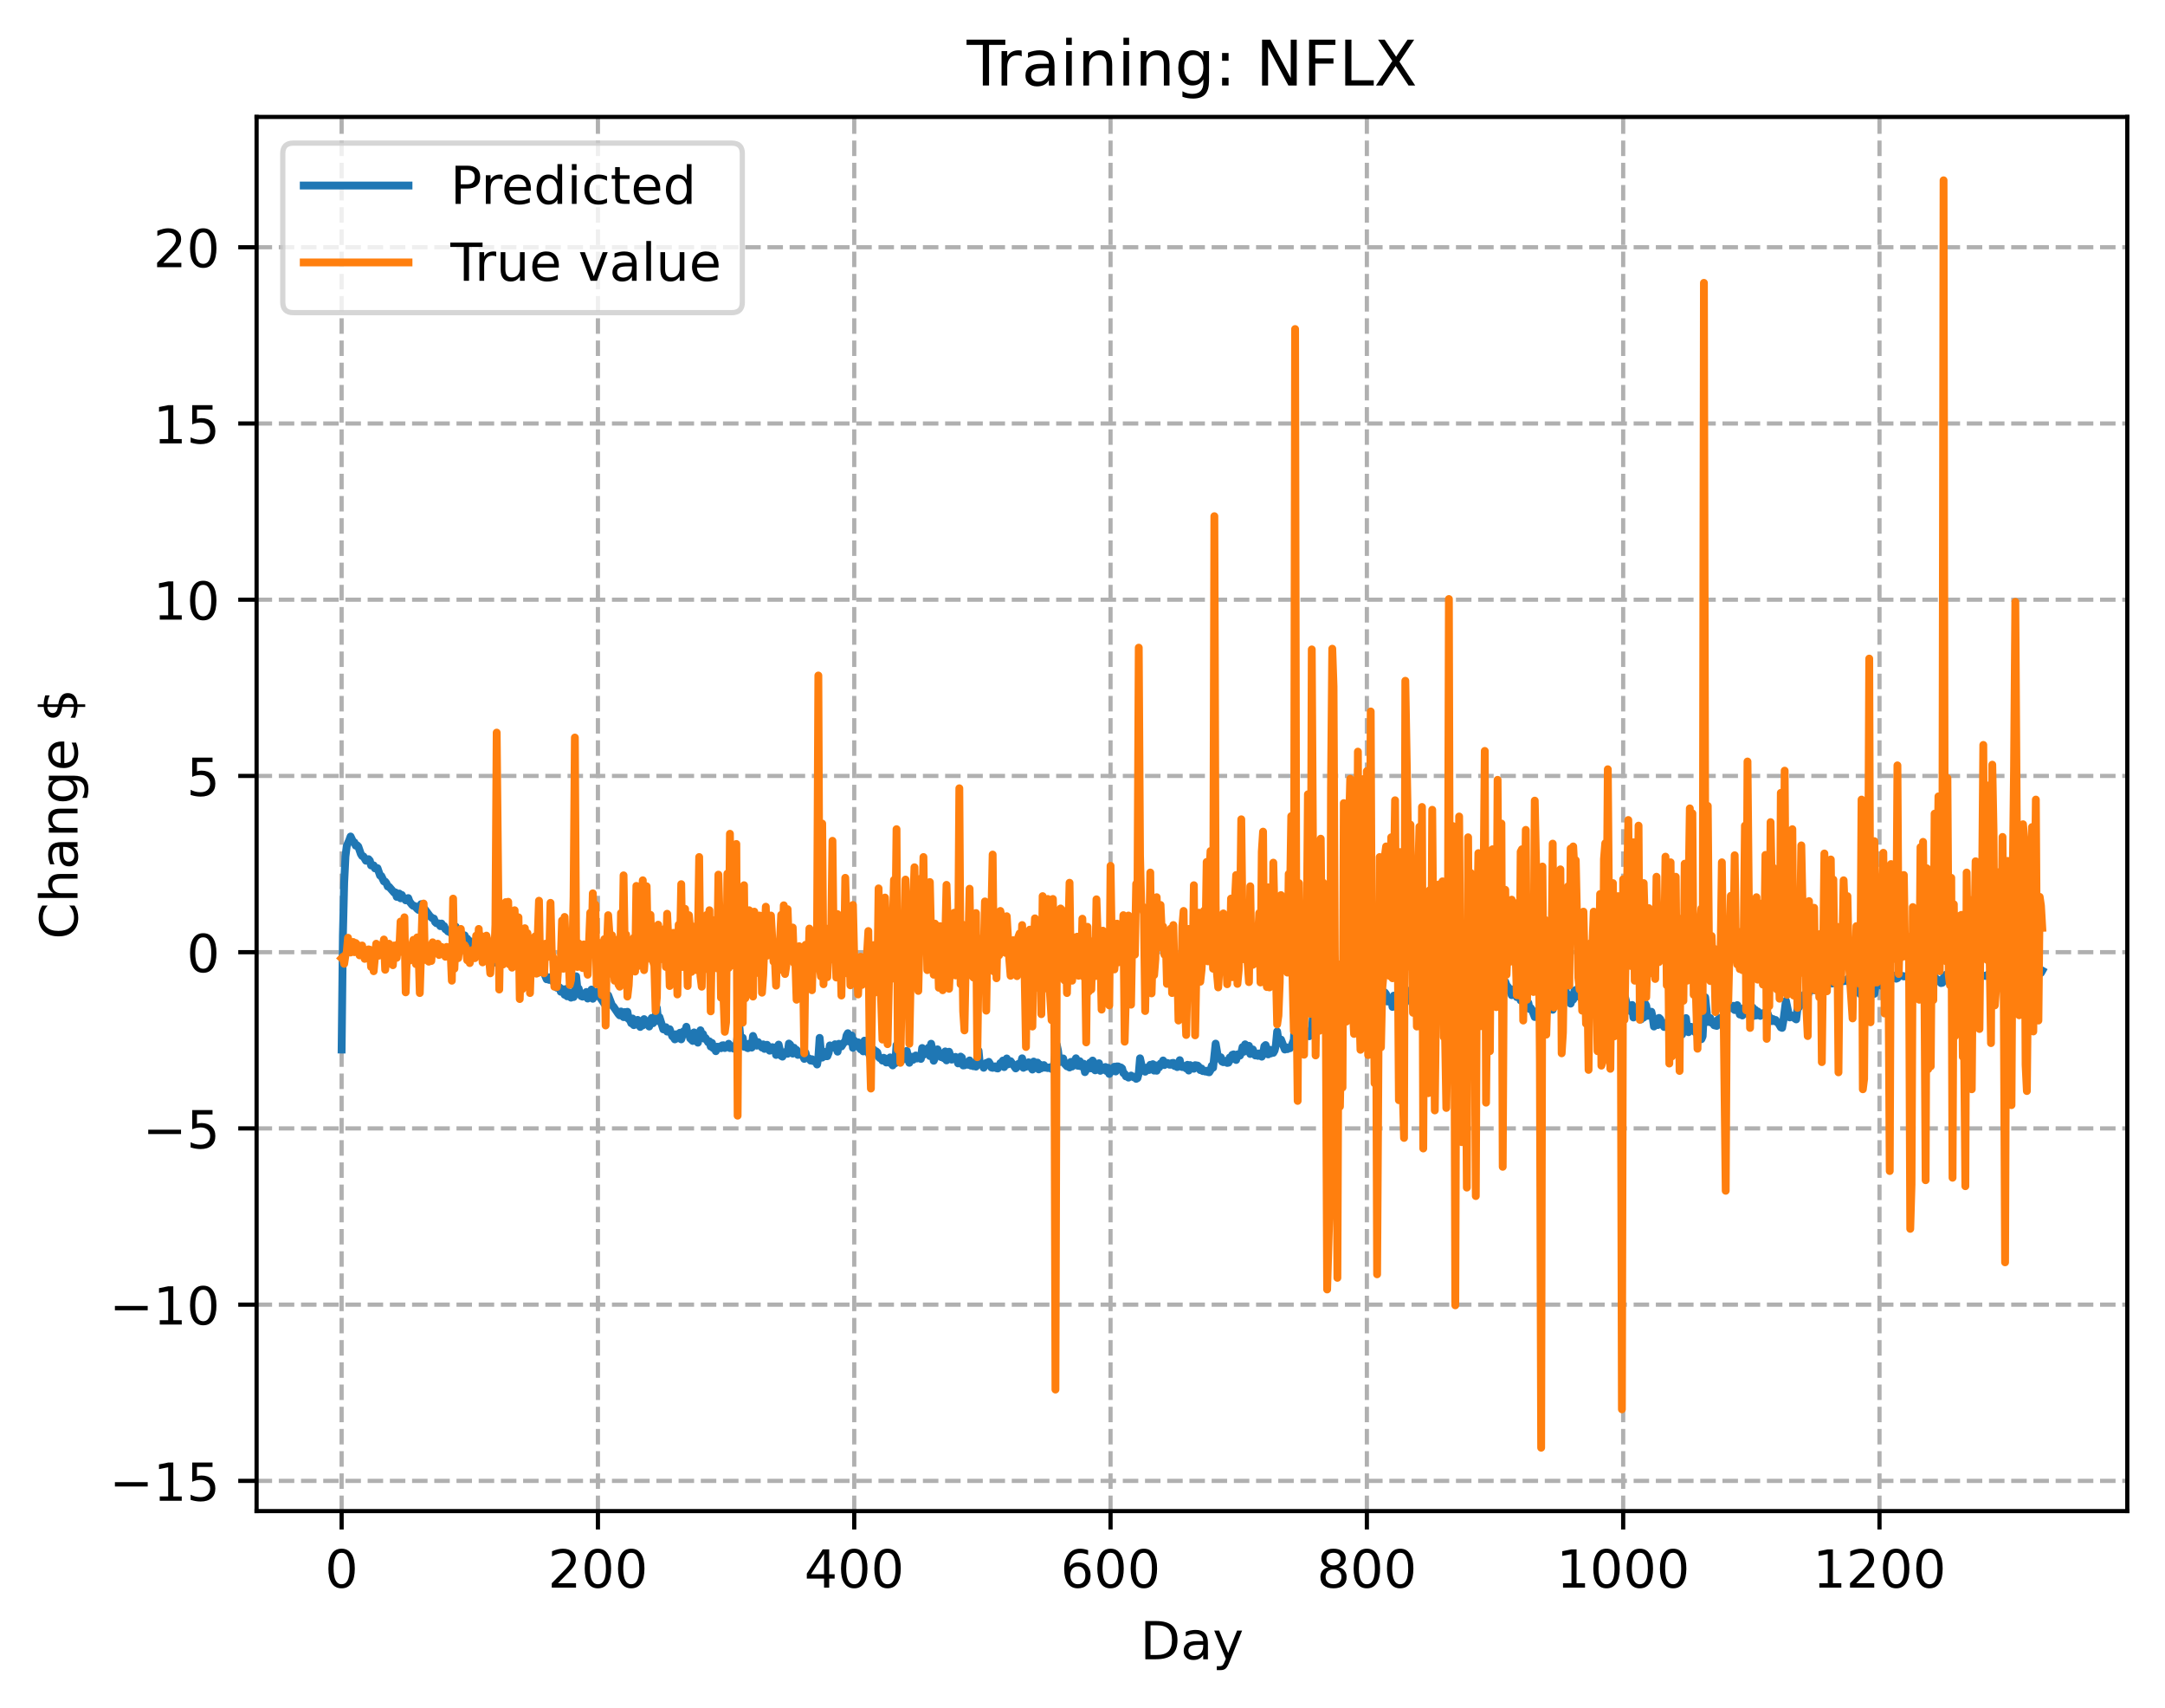 <?xml version="1.0" encoding="utf-8" standalone="no"?>
<!DOCTYPE svg PUBLIC "-//W3C//DTD SVG 1.1//EN"
  "http://www.w3.org/Graphics/SVG/1.1/DTD/svg11.dtd">
<!-- Created with matplotlib (https://matplotlib.org/) -->
<svg height="325.986pt" version="1.1" viewBox="0 0 413.303 325.986" width="413.303pt" xmlns="http://www.w3.org/2000/svg" xmlns:xlink="http://www.w3.org/1999/xlink">
 <defs>
  <style type="text/css">
*{stroke-linecap:butt;stroke-linejoin:round;}
  </style>
 </defs>
 <g id="figure_1">
  <g id="patch_1">
   <path d="M 0 325.986 
L 413.303 325.986 
L 413.303 0 
L 0 0 
z
" style="fill:#ffffff;"/>
  </g>
  <g id="axes_1">
   <g id="patch_2">
    <path d="M 48.983 288.43 
L 406.103 288.43 
L 406.103 22.318 
L 48.983 22.318 
z
" style="fill:#ffffff;"/>
   </g>
   <g id="matplotlib.axis_1">
    <g id="xtick_1">
     <g id="line2d_1">
      <path clip-path="url(#pce01d2d9b8)" d="M 65.216 288.43 
L 65.216 22.318 
" style="fill:none;stroke:#b0b0b0;stroke-dasharray:2.96,1.28;stroke-dashoffset:0;stroke-width:0.8;"/>
     </g>
     <g id="line2d_2">
      <defs>
       <path d="M 0 0 
L 0 3.5 
" id="m4d9a05154c" style="stroke:#000000;stroke-width:0.8;"/>
      </defs>
      <g>
       <use style="stroke:#000000;stroke-width:0.8;" x="65.216" xlink:href="#m4d9a05154c" y="288.43"/>
      </g>
     </g>
     <g id="text_1">
      <!-- 0 -->
      <defs>
       <path d="M 31.781 66.406 
Q 24.172 66.406 20.328 58.906 
Q 16.5 51.422 16.5 36.375 
Q 16.5 21.391 20.328 13.891 
Q 24.172 6.391 31.781 6.391 
Q 39.453 6.391 43.281 13.891 
Q 47.125 21.391 47.125 36.375 
Q 47.125 51.422 43.281 58.906 
Q 39.453 66.406 31.781 66.406 
z
M 31.781 74.219 
Q 44.047 74.219 50.516 64.516 
Q 56.984 54.828 56.984 36.375 
Q 56.984 17.969 50.516 8.266 
Q 44.047 -1.422 31.781 -1.422 
Q 19.531 -1.422 13.062 8.266 
Q 6.594 17.969 6.594 36.375 
Q 6.594 54.828 13.062 64.516 
Q 19.531 74.219 31.781 74.219 
z
" id="DejaVuSans-48"/>
      </defs>
      <g transform="translate(62.034 303.029)scale(0.1 -0.1)">
       <use xlink:href="#DejaVuSans-48"/>
      </g>
     </g>
    </g>
    <g id="xtick_2">
     <g id="line2d_3">
      <path clip-path="url(#pce01d2d9b8)" d="M 114.146 288.43 
L 114.146 22.318 
" style="fill:none;stroke:#b0b0b0;stroke-dasharray:2.96,1.28;stroke-dashoffset:0;stroke-width:0.8;"/>
     </g>
     <g id="line2d_4">
      <g>
       <use style="stroke:#000000;stroke-width:0.8;" x="114.146" xlink:href="#m4d9a05154c" y="288.43"/>
      </g>
     </g>
     <g id="text_2">
      <!-- 200 -->
      <defs>
       <path d="M 19.188 8.297 
L 53.609 8.297 
L 53.609 0 
L 7.328 0 
L 7.328 8.297 
Q 12.938 14.109 22.625 23.891 
Q 32.328 33.688 34.812 36.531 
Q 39.547 41.844 41.422 45.531 
Q 43.312 49.219 43.312 52.781 
Q 43.312 58.594 39.234 62.25 
Q 35.156 65.922 28.609 65.922 
Q 23.969 65.922 18.812 64.312 
Q 13.672 62.703 7.812 59.422 
L 7.812 69.391 
Q 13.766 71.781 18.938 73 
Q 24.125 74.219 28.422 74.219 
Q 39.75 74.219 46.484 68.547 
Q 53.219 62.891 53.219 53.422 
Q 53.219 48.922 51.531 44.891 
Q 49.859 40.875 45.406 35.406 
Q 44.188 33.984 37.641 27.219 
Q 31.109 20.453 19.188 8.297 
z
" id="DejaVuSans-50"/>
      </defs>
      <g transform="translate(104.602 303.029)scale(0.1 -0.1)">
       <use xlink:href="#DejaVuSans-50"/>
       <use x="63.623" xlink:href="#DejaVuSans-48"/>
       <use x="127.246" xlink:href="#DejaVuSans-48"/>
      </g>
     </g>
    </g>
    <g id="xtick_3">
     <g id="line2d_5">
      <path clip-path="url(#pce01d2d9b8)" d="M 163.077 288.43 
L 163.077 22.318 
" style="fill:none;stroke:#b0b0b0;stroke-dasharray:2.96,1.28;stroke-dashoffset:0;stroke-width:0.8;"/>
     </g>
     <g id="line2d_6">
      <g>
       <use style="stroke:#000000;stroke-width:0.8;" x="163.077" xlink:href="#m4d9a05154c" y="288.43"/>
      </g>
     </g>
     <g id="text_3">
      <!-- 400 -->
      <defs>
       <path d="M 37.797 64.312 
L 12.891 25.391 
L 37.797 25.391 
z
M 35.203 72.906 
L 47.609 72.906 
L 47.609 25.391 
L 58.016 25.391 
L 58.016 17.188 
L 47.609 17.188 
L 47.609 0 
L 37.797 0 
L 37.797 17.188 
L 4.891 17.188 
L 4.891 26.703 
z
" id="DejaVuSans-52"/>
      </defs>
      <g transform="translate(153.533 303.029)scale(0.1 -0.1)">
       <use xlink:href="#DejaVuSans-52"/>
       <use x="63.623" xlink:href="#DejaVuSans-48"/>
       <use x="127.246" xlink:href="#DejaVuSans-48"/>
      </g>
     </g>
    </g>
    <g id="xtick_4">
     <g id="line2d_7">
      <path clip-path="url(#pce01d2d9b8)" d="M 212.007 288.43 
L 212.007 22.318 
" style="fill:none;stroke:#b0b0b0;stroke-dasharray:2.96,1.28;stroke-dashoffset:0;stroke-width:0.8;"/>
     </g>
     <g id="line2d_8">
      <g>
       <use style="stroke:#000000;stroke-width:0.8;" x="212.007" xlink:href="#m4d9a05154c" y="288.43"/>
      </g>
     </g>
     <g id="text_4">
      <!-- 600 -->
      <defs>
       <path d="M 33.016 40.375 
Q 26.375 40.375 22.484 35.828 
Q 18.609 31.297 18.609 23.391 
Q 18.609 15.531 22.484 10.953 
Q 26.375 6.391 33.016 6.391 
Q 39.656 6.391 43.531 10.953 
Q 47.406 15.531 47.406 23.391 
Q 47.406 31.297 43.531 35.828 
Q 39.656 40.375 33.016 40.375 
z
M 52.594 71.297 
L 52.594 62.312 
Q 48.875 64.062 45.094 64.984 
Q 41.312 65.922 37.594 65.922 
Q 27.828 65.922 22.672 59.328 
Q 17.531 52.734 16.797 39.406 
Q 19.672 43.656 24.016 45.922 
Q 28.375 48.188 33.594 48.188 
Q 44.578 48.188 50.953 41.516 
Q 57.328 34.859 57.328 23.391 
Q 57.328 12.156 50.688 5.359 
Q 44.047 -1.422 33.016 -1.422 
Q 20.359 -1.422 13.672 8.266 
Q 6.984 17.969 6.984 36.375 
Q 6.984 53.656 15.188 63.938 
Q 23.391 74.219 37.203 74.219 
Q 40.922 74.219 44.703 73.484 
Q 48.484 72.75 52.594 71.297 
z
" id="DejaVuSans-54"/>
      </defs>
      <g transform="translate(202.464 303.029)scale(0.1 -0.1)">
       <use xlink:href="#DejaVuSans-54"/>
       <use x="63.623" xlink:href="#DejaVuSans-48"/>
       <use x="127.246" xlink:href="#DejaVuSans-48"/>
      </g>
     </g>
    </g>
    <g id="xtick_5">
     <g id="line2d_9">
      <path clip-path="url(#pce01d2d9b8)" d="M 260.938 288.43 
L 260.938 22.318 
" style="fill:none;stroke:#b0b0b0;stroke-dasharray:2.96,1.28;stroke-dashoffset:0;stroke-width:0.8;"/>
     </g>
     <g id="line2d_10">
      <g>
       <use style="stroke:#000000;stroke-width:0.8;" x="260.938" xlink:href="#m4d9a05154c" y="288.43"/>
      </g>
     </g>
     <g id="text_5">
      <!-- 800 -->
      <defs>
       <path d="M 31.781 34.625 
Q 24.75 34.625 20.719 30.859 
Q 16.703 27.094 16.703 20.516 
Q 16.703 13.922 20.719 10.156 
Q 24.75 6.391 31.781 6.391 
Q 38.812 6.391 42.859 10.172 
Q 46.922 13.969 46.922 20.516 
Q 46.922 27.094 42.891 30.859 
Q 38.875 34.625 31.781 34.625 
z
M 21.922 38.812 
Q 15.578 40.375 12.031 44.719 
Q 8.5 49.078 8.5 55.328 
Q 8.5 64.062 14.719 69.141 
Q 20.953 74.219 31.781 74.219 
Q 42.672 74.219 48.875 69.141 
Q 55.078 64.062 55.078 55.328 
Q 55.078 49.078 51.531 44.719 
Q 48 40.375 41.703 38.812 
Q 48.828 37.156 52.797 32.312 
Q 56.781 27.484 56.781 20.516 
Q 56.781 9.906 50.312 4.234 
Q 43.844 -1.422 31.781 -1.422 
Q 19.734 -1.422 13.25 4.234 
Q 6.781 9.906 6.781 20.516 
Q 6.781 27.484 10.781 32.312 
Q 14.797 37.156 21.922 38.812 
z
M 18.312 54.391 
Q 18.312 48.734 21.844 45.562 
Q 25.391 42.391 31.781 42.391 
Q 38.141 42.391 41.719 45.562 
Q 45.312 48.734 45.312 54.391 
Q 45.312 60.062 41.719 63.234 
Q 38.141 66.406 31.781 66.406 
Q 25.391 66.406 21.844 63.234 
Q 18.312 60.062 18.312 54.391 
z
" id="DejaVuSans-56"/>
      </defs>
      <g transform="translate(251.394 303.029)scale(0.1 -0.1)">
       <use xlink:href="#DejaVuSans-56"/>
       <use x="63.623" xlink:href="#DejaVuSans-48"/>
       <use x="127.246" xlink:href="#DejaVuSans-48"/>
      </g>
     </g>
    </g>
    <g id="xtick_6">
     <g id="line2d_11">
      <path clip-path="url(#pce01d2d9b8)" d="M 309.869 288.43 
L 309.869 22.318 
" style="fill:none;stroke:#b0b0b0;stroke-dasharray:2.96,1.28;stroke-dashoffset:0;stroke-width:0.8;"/>
     </g>
     <g id="line2d_12">
      <g>
       <use style="stroke:#000000;stroke-width:0.8;" x="309.869" xlink:href="#m4d9a05154c" y="288.43"/>
      </g>
     </g>
     <g id="text_6">
      <!-- 1000 -->
      <defs>
       <path d="M 12.406 8.297 
L 28.516 8.297 
L 28.516 63.922 
L 10.984 60.406 
L 10.984 69.391 
L 28.422 72.906 
L 38.281 72.906 
L 38.281 8.297 
L 54.391 8.297 
L 54.391 0 
L 12.406 0 
z
" id="DejaVuSans-49"/>
      </defs>
      <g transform="translate(297.144 303.029)scale(0.1 -0.1)">
       <use xlink:href="#DejaVuSans-49"/>
       <use x="63.623" xlink:href="#DejaVuSans-48"/>
       <use x="127.246" xlink:href="#DejaVuSans-48"/>
       <use x="190.869" xlink:href="#DejaVuSans-48"/>
      </g>
     </g>
    </g>
    <g id="xtick_7">
     <g id="line2d_13">
      <path clip-path="url(#pce01d2d9b8)" d="M 358.799 288.43 
L 358.799 22.318 
" style="fill:none;stroke:#b0b0b0;stroke-dasharray:2.96,1.28;stroke-dashoffset:0;stroke-width:0.8;"/>
     </g>
     <g id="line2d_14">
      <g>
       <use style="stroke:#000000;stroke-width:0.8;" x="358.799" xlink:href="#m4d9a05154c" y="288.43"/>
      </g>
     </g>
     <g id="text_7">
      <!-- 1200 -->
      <g transform="translate(346.074 303.029)scale(0.1 -0.1)">
       <use xlink:href="#DejaVuSans-49"/>
       <use x="63.623" xlink:href="#DejaVuSans-50"/>
       <use x="127.246" xlink:href="#DejaVuSans-48"/>
       <use x="190.869" xlink:href="#DejaVuSans-48"/>
      </g>
     </g>
    </g>
    <g id="text_8">
     <!-- Day -->
     <defs>
      <path d="M 19.672 64.797 
L 19.672 8.109 
L 31.594 8.109 
Q 46.688 8.109 53.688 14.938 
Q 60.688 21.781 60.688 36.531 
Q 60.688 51.172 53.688 57.984 
Q 46.688 64.797 31.594 64.797 
z
M 9.812 72.906 
L 30.078 72.906 
Q 51.266 72.906 61.172 64.094 
Q 71.094 55.281 71.094 36.531 
Q 71.094 17.672 61.125 8.828 
Q 51.172 0 30.078 0 
L 9.812 0 
z
" id="DejaVuSans-68"/>
      <path d="M 34.281 27.484 
Q 23.391 27.484 19.188 25 
Q 14.984 22.516 14.984 16.5 
Q 14.984 11.719 18.141 8.906 
Q 21.297 6.109 26.703 6.109 
Q 34.188 6.109 38.703 11.406 
Q 43.219 16.703 43.219 25.484 
L 43.219 27.484 
z
M 52.203 31.203 
L 52.203 0 
L 43.219 0 
L 43.219 8.297 
Q 40.141 3.328 35.547 0.953 
Q 30.953 -1.422 24.312 -1.422 
Q 15.922 -1.422 10.953 3.297 
Q 6 8.016 6 15.922 
Q 6 25.141 12.172 29.828 
Q 18.359 34.516 30.609 34.516 
L 43.219 34.516 
L 43.219 35.406 
Q 43.219 41.609 39.141 45 
Q 35.062 48.391 27.688 48.391 
Q 23 48.391 18.547 47.266 
Q 14.109 46.141 10.016 43.891 
L 10.016 52.203 
Q 14.938 54.109 19.578 55.047 
Q 24.219 56 28.609 56 
Q 40.484 56 46.344 49.844 
Q 52.203 43.703 52.203 31.203 
z
" id="DejaVuSans-97"/>
      <path d="M 32.172 -5.078 
Q 28.375 -14.844 24.75 -17.812 
Q 21.141 -20.797 15.094 -20.797 
L 7.906 -20.797 
L 7.906 -13.281 
L 13.188 -13.281 
Q 16.891 -13.281 18.938 -11.516 
Q 21 -9.766 23.484 -3.219 
L 25.094 0.875 
L 2.984 54.688 
L 12.5 54.688 
L 29.594 11.922 
L 46.688 54.688 
L 56.203 54.688 
z
" id="DejaVuSans-121"/>
     </defs>
     <g transform="translate(217.669 316.707)scale(0.1 -0.1)">
      <use xlink:href="#DejaVuSans-68"/>
      <use x="77.002" xlink:href="#DejaVuSans-97"/>
      <use x="138.281" xlink:href="#DejaVuSans-121"/>
     </g>
    </g>
   </g>
   <g id="matplotlib.axis_2">
    <g id="ytick_1">
     <g id="line2d_15">
      <path clip-path="url(#pce01d2d9b8)" d="M 48.983 282.658 
L 406.103 282.658 
" style="fill:none;stroke:#b0b0b0;stroke-dasharray:2.96,1.28;stroke-dashoffset:0;stroke-width:0.8;"/>
     </g>
     <g id="line2d_16">
      <defs>
       <path d="M 0 0 
L -3.5 0 
" id="m5914c90723" style="stroke:#000000;stroke-width:0.8;"/>
      </defs>
      <g>
       <use style="stroke:#000000;stroke-width:0.8;" x="48.983" xlink:href="#m5914c90723" y="282.658"/>
      </g>
     </g>
     <g id="text_9">
      <!-- −15 -->
      <defs>
       <path d="M 10.594 35.5 
L 73.188 35.5 
L 73.188 27.203 
L 10.594 27.203 
z
" id="DejaVuSans-8722"/>
       <path d="M 10.797 72.906 
L 49.516 72.906 
L 49.516 64.594 
L 19.828 64.594 
L 19.828 46.734 
Q 21.969 47.469 24.109 47.828 
Q 26.266 48.188 28.422 48.188 
Q 40.625 48.188 47.75 41.5 
Q 54.891 34.812 54.891 23.391 
Q 54.891 11.625 47.562 5.094 
Q 40.234 -1.422 26.906 -1.422 
Q 22.312 -1.422 17.547 -0.641 
Q 12.797 0.141 7.719 1.703 
L 7.719 11.625 
Q 12.109 9.234 16.797 8.062 
Q 21.484 6.891 26.703 6.891 
Q 35.156 6.891 40.078 11.328 
Q 45.016 15.766 45.016 23.391 
Q 45.016 31 40.078 35.438 
Q 35.156 39.891 26.703 39.891 
Q 22.75 39.891 18.812 39.016 
Q 14.891 38.141 10.797 36.281 
z
" id="DejaVuSans-53"/>
      </defs>
      <g transform="translate(20.878 286.457)scale(0.1 -0.1)">
       <use xlink:href="#DejaVuSans-8722"/>
       <use x="83.789" xlink:href="#DejaVuSans-49"/>
       <use x="147.412" xlink:href="#DejaVuSans-53"/>
      </g>
     </g>
    </g>
    <g id="ytick_2">
     <g id="line2d_17">
      <path clip-path="url(#pce01d2d9b8)" d="M 48.983 249.021 
L 406.103 249.021 
" style="fill:none;stroke:#b0b0b0;stroke-dasharray:2.96,1.28;stroke-dashoffset:0;stroke-width:0.8;"/>
     </g>
     <g id="line2d_18">
      <g>
       <use style="stroke:#000000;stroke-width:0.8;" x="48.983" xlink:href="#m5914c90723" y="249.021"/>
      </g>
     </g>
     <g id="text_10">
      <!-- −10 -->
      <g transform="translate(20.878 252.82)scale(0.1 -0.1)">
       <use xlink:href="#DejaVuSans-8722"/>
       <use x="83.789" xlink:href="#DejaVuSans-49"/>
       <use x="147.412" xlink:href="#DejaVuSans-48"/>
      </g>
     </g>
    </g>
    <g id="ytick_3">
     <g id="line2d_19">
      <path clip-path="url(#pce01d2d9b8)" d="M 48.983 215.383 
L 406.103 215.383 
" style="fill:none;stroke:#b0b0b0;stroke-dasharray:2.96,1.28;stroke-dashoffset:0;stroke-width:0.8;"/>
     </g>
     <g id="line2d_20">
      <g>
       <use style="stroke:#000000;stroke-width:0.8;" x="48.983" xlink:href="#m5914c90723" y="215.383"/>
      </g>
     </g>
     <g id="text_11">
      <!-- −5 -->
      <g transform="translate(27.241 219.182)scale(0.1 -0.1)">
       <use xlink:href="#DejaVuSans-8722"/>
       <use x="83.789" xlink:href="#DejaVuSans-53"/>
      </g>
     </g>
    </g>
    <g id="ytick_4">
     <g id="line2d_21">
      <path clip-path="url(#pce01d2d9b8)" d="M 48.983 181.746 
L 406.103 181.746 
" style="fill:none;stroke:#b0b0b0;stroke-dasharray:2.96,1.28;stroke-dashoffset:0;stroke-width:0.8;"/>
     </g>
     <g id="line2d_22">
      <g>
       <use style="stroke:#000000;stroke-width:0.8;" x="48.983" xlink:href="#m5914c90723" y="181.746"/>
      </g>
     </g>
     <g id="text_12">
      <!-- 0 -->
      <g transform="translate(35.62 185.545)scale(0.1 -0.1)">
       <use xlink:href="#DejaVuSans-48"/>
      </g>
     </g>
    </g>
    <g id="ytick_5">
     <g id="line2d_23">
      <path clip-path="url(#pce01d2d9b8)" d="M 48.983 148.108 
L 406.103 148.108 
" style="fill:none;stroke:#b0b0b0;stroke-dasharray:2.96,1.28;stroke-dashoffset:0;stroke-width:0.8;"/>
     </g>
     <g id="line2d_24">
      <g>
       <use style="stroke:#000000;stroke-width:0.8;" x="48.983" xlink:href="#m5914c90723" y="148.108"/>
      </g>
     </g>
     <g id="text_13">
      <!-- 5 -->
      <g transform="translate(35.62 151.908)scale(0.1 -0.1)">
       <use xlink:href="#DejaVuSans-53"/>
      </g>
     </g>
    </g>
    <g id="ytick_6">
     <g id="line2d_25">
      <path clip-path="url(#pce01d2d9b8)" d="M 48.983 114.471 
L 406.103 114.471 
" style="fill:none;stroke:#b0b0b0;stroke-dasharray:2.96,1.28;stroke-dashoffset:0;stroke-width:0.8;"/>
     </g>
     <g id="line2d_26">
      <g>
       <use style="stroke:#000000;stroke-width:0.8;" x="48.983" xlink:href="#m5914c90723" y="114.471"/>
      </g>
     </g>
     <g id="text_14">
      <!-- 10 -->
      <g transform="translate(29.258 118.27)scale(0.1 -0.1)">
       <use xlink:href="#DejaVuSans-49"/>
       <use x="63.623" xlink:href="#DejaVuSans-48"/>
      </g>
     </g>
    </g>
    <g id="ytick_7">
     <g id="line2d_27">
      <path clip-path="url(#pce01d2d9b8)" d="M 48.983 80.834 
L 406.103 80.834 
" style="fill:none;stroke:#b0b0b0;stroke-dasharray:2.96,1.28;stroke-dashoffset:0;stroke-width:0.8;"/>
     </g>
     <g id="line2d_28">
      <g>
       <use style="stroke:#000000;stroke-width:0.8;" x="48.983" xlink:href="#m5914c90723" y="80.834"/>
      </g>
     </g>
     <g id="text_15">
      <!-- 15 -->
      <g transform="translate(29.258 84.633)scale(0.1 -0.1)">
       <use xlink:href="#DejaVuSans-49"/>
       <use x="63.623" xlink:href="#DejaVuSans-53"/>
      </g>
     </g>
    </g>
    <g id="ytick_8">
     <g id="line2d_29">
      <path clip-path="url(#pce01d2d9b8)" d="M 48.983 47.196 
L 406.103 47.196 
" style="fill:none;stroke:#b0b0b0;stroke-dasharray:2.96,1.28;stroke-dashoffset:0;stroke-width:0.8;"/>
     </g>
     <g id="line2d_30">
      <g>
       <use style="stroke:#000000;stroke-width:0.8;" x="48.983" xlink:href="#m5914c90723" y="47.196"/>
      </g>
     </g>
     <g id="text_16">
      <!-- 20 -->
      <g transform="translate(29.258 50.996)scale(0.1 -0.1)">
       <use xlink:href="#DejaVuSans-50"/>
       <use x="63.623" xlink:href="#DejaVuSans-48"/>
      </g>
     </g>
    </g>
    <g id="text_17">
     <!-- Change $ -->
     <defs>
      <path d="M 64.406 67.281 
L 64.406 56.891 
Q 59.422 61.531 53.781 63.812 
Q 48.141 66.109 41.797 66.109 
Q 29.297 66.109 22.656 58.469 
Q 16.016 50.828 16.016 36.375 
Q 16.016 21.969 22.656 14.328 
Q 29.297 6.688 41.797 6.688 
Q 48.141 6.688 53.781 8.984 
Q 59.422 11.281 64.406 15.922 
L 64.406 5.609 
Q 59.234 2.094 53.438 0.328 
Q 47.656 -1.422 41.219 -1.422 
Q 24.656 -1.422 15.125 8.703 
Q 5.609 18.844 5.609 36.375 
Q 5.609 53.953 15.125 64.078 
Q 24.656 74.219 41.219 74.219 
Q 47.75 74.219 53.531 72.484 
Q 59.328 70.75 64.406 67.281 
z
" id="DejaVuSans-67"/>
      <path d="M 54.891 33.016 
L 54.891 0 
L 45.906 0 
L 45.906 32.719 
Q 45.906 40.484 42.875 44.328 
Q 39.844 48.188 33.797 48.188 
Q 26.516 48.188 22.312 43.547 
Q 18.109 38.922 18.109 30.906 
L 18.109 0 
L 9.078 0 
L 9.078 75.984 
L 18.109 75.984 
L 18.109 46.188 
Q 21.344 51.125 25.703 53.562 
Q 30.078 56 35.797 56 
Q 45.219 56 50.047 50.172 
Q 54.891 44.344 54.891 33.016 
z
" id="DejaVuSans-104"/>
      <path d="M 54.891 33.016 
L 54.891 0 
L 45.906 0 
L 45.906 32.719 
Q 45.906 40.484 42.875 44.328 
Q 39.844 48.188 33.797 48.188 
Q 26.516 48.188 22.312 43.547 
Q 18.109 38.922 18.109 30.906 
L 18.109 0 
L 9.078 0 
L 9.078 54.688 
L 18.109 54.688 
L 18.109 46.188 
Q 21.344 51.125 25.703 53.562 
Q 30.078 56 35.797 56 
Q 45.219 56 50.047 50.172 
Q 54.891 44.344 54.891 33.016 
z
" id="DejaVuSans-110"/>
      <path d="M 45.406 27.984 
Q 45.406 37.75 41.375 43.109 
Q 37.359 48.484 30.078 48.484 
Q 22.859 48.484 18.828 43.109 
Q 14.797 37.75 14.797 27.984 
Q 14.797 18.266 18.828 12.891 
Q 22.859 7.516 30.078 7.516 
Q 37.359 7.516 41.375 12.891 
Q 45.406 18.266 45.406 27.984 
z
M 54.391 6.781 
Q 54.391 -7.172 48.188 -13.984 
Q 42 -20.797 29.203 -20.797 
Q 24.469 -20.797 20.266 -20.094 
Q 16.062 -19.391 12.109 -17.922 
L 12.109 -9.188 
Q 16.062 -11.328 19.922 -12.344 
Q 23.781 -13.375 27.781 -13.375 
Q 36.625 -13.375 41.016 -8.766 
Q 45.406 -4.156 45.406 5.172 
L 45.406 9.625 
Q 42.625 4.781 38.281 2.391 
Q 33.938 0 27.875 0 
Q 17.828 0 11.672 7.656 
Q 5.516 15.328 5.516 27.984 
Q 5.516 40.672 11.672 48.328 
Q 17.828 56 27.875 56 
Q 33.938 56 38.281 53.609 
Q 42.625 51.219 45.406 46.391 
L 45.406 54.688 
L 54.391 54.688 
z
" id="DejaVuSans-103"/>
      <path d="M 56.203 29.594 
L 56.203 25.203 
L 14.891 25.203 
Q 15.484 15.922 20.484 11.062 
Q 25.484 6.203 34.422 6.203 
Q 39.594 6.203 44.453 7.469 
Q 49.312 8.734 54.109 11.281 
L 54.109 2.781 
Q 49.266 0.734 44.188 -0.344 
Q 39.109 -1.422 33.891 -1.422 
Q 20.797 -1.422 13.156 6.188 
Q 5.516 13.812 5.516 26.812 
Q 5.516 40.234 12.766 48.109 
Q 20.016 56 32.328 56 
Q 43.359 56 49.781 48.891 
Q 56.203 41.797 56.203 29.594 
z
M 47.219 32.234 
Q 47.125 39.594 43.094 43.984 
Q 39.062 48.391 32.422 48.391 
Q 24.906 48.391 20.391 44.141 
Q 15.875 39.891 15.188 32.172 
z
" id="DejaVuSans-101"/>
      <path id="DejaVuSans-32"/>
      <path d="M 33.797 -14.703 
L 28.906 -14.703 
L 28.859 0 
Q 23.734 0.094 18.609 1.188 
Q 13.484 2.297 8.297 4.5 
L 8.297 13.281 
Q 13.281 10.156 18.375 8.562 
Q 23.484 6.984 28.906 6.938 
L 28.906 29.203 
Q 18.109 30.953 13.203 35.156 
Q 8.297 39.359 8.297 46.688 
Q 8.297 54.641 13.625 59.219 
Q 18.953 63.812 28.906 64.5 
L 28.906 75.984 
L 33.797 75.984 
L 33.797 64.656 
Q 38.328 64.453 42.578 63.688 
Q 46.828 62.938 50.875 61.625 
L 50.875 53.078 
Q 46.828 55.125 42.547 56.25 
Q 38.281 57.375 33.797 57.562 
L 33.797 36.719 
Q 44.875 35.016 50.094 30.609 
Q 55.328 26.219 55.328 18.609 
Q 55.328 10.359 49.781 5.594 
Q 44.234 0.828 33.797 0.094 
z
M 28.906 37.594 
L 28.906 57.625 
Q 23.25 56.984 20.266 54.391 
Q 17.281 51.812 17.281 47.516 
Q 17.281 43.312 20.031 40.969 
Q 22.797 38.625 28.906 37.594 
z
M 33.797 28.219 
L 33.797 7.078 
Q 39.984 7.906 43.141 10.594 
Q 46.297 13.281 46.297 17.672 
Q 46.297 21.969 43.281 24.5 
Q 40.281 27.047 33.797 28.219 
z
" id="DejaVuSans-36"/>
     </defs>
     <g transform="translate(14.798 179.288)rotate(-90)scale(0.1 -0.1)">
      <use xlink:href="#DejaVuSans-67"/>
      <use x="69.824" xlink:href="#DejaVuSans-104"/>
      <use x="133.203" xlink:href="#DejaVuSans-97"/>
      <use x="194.482" xlink:href="#DejaVuSans-110"/>
      <use x="257.861" xlink:href="#DejaVuSans-103"/>
      <use x="321.338" xlink:href="#DejaVuSans-101"/>
      <use x="382.861" xlink:href="#DejaVuSans-32"/>
      <use x="414.648" xlink:href="#DejaVuSans-36"/>
     </g>
    </g>
   </g>
   <g id="line2d_31">
    <path clip-path="url(#pce01d2d9b8)" d="M 65.216 200.332 
L 65.46 178.512 
L 65.705 168.466 
L 65.949 163.484 
L 66.194 161.485 
L 66.683 160.349 
L 66.928 159.668 
L 67.417 160.693 
L 67.662 160.791 
L 67.907 161.415 
L 68.151 161.33 
L 68.396 161.579 
L 68.885 162.997 
L 69.13 163.391 
L 69.375 163.452 
L 69.864 164.293 
L 70.109 164.031 
L 70.353 163.993 
L 70.598 164.265 
L 70.843 165.191 
L 71.087 165.124 
L 71.332 165.176 
L 71.577 165.755 
L 72.066 165.707 
L 72.555 167.121 
L 72.8 167.214 
L 73.289 168.236 
L 73.534 168.28 
L 73.778 168.601 
L 74.023 169.21 
L 74.268 169.254 
L 75.246 170.389 
L 75.491 170.338 
L 75.736 171.19 
L 75.98 171.182 
L 76.225 170.557 
L 76.47 171.462 
L 76.714 170.828 
L 76.959 171.344 
L 77.204 171.478 
L 77.448 171.848 
L 77.937 171.419 
L 78.182 172.098 
L 78.671 172.714 
L 78.916 172.916 
L 79.161 172.92 
L 79.65 173.48 
L 79.895 173.682 
L 80.384 172.585 
L 80.873 173.98 
L 81.118 173.583 
L 82.097 174.898 
L 82.586 175.294 
L 82.831 175.332 
L 83.075 176.002 
L 83.32 176.222 
L 83.809 176.262 
L 84.054 176.776 
L 84.298 176.282 
L 84.543 176.863 
L 84.788 176.761 
L 85.032 177.368 
L 85.277 177.476 
L 85.522 177.792 
L 85.766 177.76 
L 86.256 178.321 
L 86.5 177.687 
L 86.745 177.89 
L 86.99 176.862 
L 87.234 177.741 
L 87.479 178.103 
L 87.968 179.355 
L 88.213 178.492 
L 88.458 179.255 
L 88.702 178.534 
L 88.947 179.474 
L 89.192 179.15 
L 89.436 179.919 
L 89.681 179.616 
L 89.925 180.619 
L 90.17 180.064 
L 90.415 180.648 
L 90.659 180.849 
L 90.904 180.697 
L 91.149 180.749 
L 91.638 181.856 
L 92.127 181.807 
L 92.372 181.976 
L 92.617 182.613 
L 92.861 182.589 
L 93.106 182.252 
L 93.351 182.663 
L 94.085 183.117 
L 94.574 183.738 
L 94.819 183.425 
L 95.063 180.383 
L 95.308 180.446 
L 95.797 182.764 
L 96.042 183.402 
L 96.286 183.457 
L 96.531 181.356 
L 96.776 182.236 
L 97.02 180.812 
L 97.265 180.905 
L 97.51 180.207 
L 97.754 181.755 
L 97.999 181.052 
L 98.244 181.697 
L 98.488 180.96 
L 98.733 180.917 
L 98.978 181.133 
L 99.222 181.578 
L 99.467 180.625 
L 99.956 182.842 
L 100.201 182.964 
L 100.446 182.124 
L 100.69 182.988 
L 101.18 183.859 
L 101.424 183.827 
L 101.669 182.947 
L 102.158 184.492 
L 102.403 184.658 
L 102.647 185.688 
L 102.892 185.634 
L 103.137 184.81 
L 103.381 184.541 
L 103.626 185.565 
L 103.871 185.76 
L 104.36 186.921 
L 104.605 186.818 
L 104.849 187.037 
L 105.094 186.502 
L 105.339 186.555 
L 105.583 187.351 
L 105.828 186.723 
L 106.073 188.224 
L 106.317 188.534 
L 106.807 188.451 
L 107.051 189.301 
L 107.296 188.777 
L 107.785 189.878 
L 108.03 188.779 
L 108.274 190.171 
L 108.519 189.366 
L 109.008 190.428 
L 109.253 189.881 
L 109.498 190.315 
L 109.742 189.157 
L 109.987 186.35 
L 110.232 188.729 
L 110.476 188.691 
L 110.721 189.753 
L 110.966 190.136 
L 111.21 190.233 
L 111.944 189.342 
L 112.189 190.597 
L 112.434 190.131 
L 112.678 190.023 
L 112.923 188.877 
L 113.168 190.637 
L 113.412 189.446 
L 113.657 189.32 
L 113.901 189.897 
L 114.146 189.298 
L 114.391 190.122 
L 115.369 191.578 
L 115.614 191.242 
L 115.859 190.244 
L 116.103 189.973 
L 116.837 191.892 
L 117.082 192.1 
L 118.061 193.535 
L 118.305 193.809 
L 118.55 193.064 
L 118.795 193.877 
L 119.039 194.144 
L 119.284 193.177 
L 119.529 194.195 
L 119.773 193.122 
L 120.018 194.535 
L 120.262 194.649 
L 120.507 195.31 
L 120.752 194.399 
L 120.996 195.675 
L 121.241 195.037 
L 121.486 195.551 
L 121.73 194.667 
L 121.975 194.891 
L 122.22 196.02 
L 122.464 195.731 
L 122.709 195.721 
L 122.954 194.522 
L 123.198 195.046 
L 123.688 194.91 
L 123.932 195.939 
L 124.177 194.829 
L 124.422 194.293 
L 124.666 195.306 
L 124.911 194.887 
L 125.156 194.036 
L 125.4 192.393 
L 125.645 194.897 
L 125.889 194.146 
L 126.623 196.481 
L 126.868 196.372 
L 127.113 196.062 
L 127.357 196.906 
L 127.602 196.893 
L 127.847 196.449 
L 128.336 197.803 
L 128.581 197.993 
L 128.825 198.39 
L 129.07 197.409 
L 129.315 198.198 
L 129.559 197.891 
L 129.804 197.121 
L 130.049 198.384 
L 130.538 196.811 
L 130.783 197.285 
L 131.027 195.983 
L 131.272 197.387 
L 131.517 197.246 
L 131.761 198.215 
L 132.25 198.692 
L 132.495 197.063 
L 132.74 198.588 
L 132.984 198.27 
L 133.229 199.02 
L 133.718 196.652 
L 133.963 197.434 
L 134.208 197.375 
L 134.452 198.257 
L 134.697 198.13 
L 135.186 198.954 
L 135.431 198.766 
L 135.676 199.766 
L 135.92 199.07 
L 136.165 200.087 
L 136.41 199.901 
L 136.654 200.645 
L 136.899 199.79 
L 137.144 199.941 
L 137.388 199.76 
L 137.633 200.08 
L 137.877 199.534 
L 138.122 199.512 
L 138.367 200.045 
L 138.856 199.588 
L 139.101 199.223 
L 139.345 200.053 
L 139.59 199.685 
L 139.835 199.712 
L 140.079 200.161 
L 140.569 200.061 
L 141.058 195.035 
L 141.303 197.666 
L 141.547 198.407 
L 141.792 198.082 
L 142.037 199.802 
L 142.281 199.347 
L 142.526 199.951 
L 142.771 200.07 
L 143.015 199.21 
L 143.26 199.156 
L 143.505 199.962 
L 143.749 197.735 
L 143.994 198.457 
L 144.238 198.828 
L 144.483 199.591 
L 144.728 198.913 
L 144.972 199.343 
L 145.217 199.355 
L 145.462 199.954 
L 145.706 199.344 
L 145.951 200.212 
L 146.196 199.463 
L 146.44 199.429 
L 146.685 200.236 
L 146.93 200.551 
L 147.174 200.448 
L 147.419 199.867 
L 147.664 199.96 
L 147.908 199.926 
L 148.153 201.362 
L 148.398 200.803 
L 148.642 199.385 
L 149.132 201.543 
L 149.376 201.685 
L 149.621 201.1 
L 149.865 201.095 
L 150.11 200.697 
L 150.355 201.141 
L 150.599 199.189 
L 150.844 199.39 
L 151.333 201.107 
L 151.578 199.985 
L 151.823 200.684 
L 152.067 200.402 
L 152.312 201.353 
L 152.557 201.053 
L 152.801 200.991 
L 153.046 201.104 
L 153.535 202.115 
L 153.78 200.947 
L 154.025 201.974 
L 154.514 202.075 
L 154.759 202.45 
L 155.003 202.18 
L 155.248 202.543 
L 155.493 202.385 
L 155.737 202.453 
L 155.982 203.188 
L 156.226 201.787 
L 156.471 198.105 
L 156.716 200.82 
L 156.96 201.872 
L 157.205 200.724 
L 157.694 201.611 
L 157.939 201.6 
L 158.184 200.971 
L 158.428 199.538 
L 158.673 200.031 
L 158.918 199.92 
L 159.162 199.954 
L 159.407 199.315 
L 159.896 200.737 
L 160.141 199.234 
L 160.386 199.306 
L 160.63 199.742 
L 161.12 198.964 
L 161.364 198.859 
L 161.609 197.644 
L 161.853 197.216 
L 162.098 197.63 
L 162.343 198.903 
L 162.587 197.649 
L 162.832 200.013 
L 163.077 198.613 
L 163.321 199.582 
L 163.811 198.941 
L 164.055 199.954 
L 164.3 200.297 
L 164.545 199.104 
L 164.789 200.681 
L 165.034 198.63 
L 165.279 200.263 
L 165.523 200.794 
L 165.768 200.273 
L 166.013 201.483 
L 166.502 201.338 
L 166.747 200.299 
L 166.991 200.901 
L 167.236 200.657 
L 167.48 200.868 
L 167.725 201.735 
L 167.97 201.977 
L 168.214 202.023 
L 168.459 202.449 
L 168.704 201.902 
L 168.948 202.033 
L 169.193 202.807 
L 169.438 202.629 
L 169.682 202.812 
L 169.927 201.827 
L 170.172 202.998 
L 170.416 203.359 
L 170.661 202.721 
L 170.906 202.953 
L 171.15 199.471 
L 171.395 200.037 
L 171.64 201.352 
L 171.884 201.717 
L 172.129 200.848 
L 172.374 202.206 
L 172.618 202.18 
L 172.863 201.85 
L 173.108 200.584 
L 173.597 202.86 
L 173.841 202.031 
L 174.086 201.703 
L 174.331 202.287 
L 174.575 201.997 
L 174.82 201.466 
L 175.065 202.037 
L 175.309 201.555 
L 175.554 201.985 
L 175.799 202.122 
L 176.043 200.036 
L 176.288 201.352 
L 176.533 200.5 
L 176.777 200.887 
L 177.022 200.903 
L 177.267 199.966 
L 177.511 201.574 
L 177.756 199.22 
L 178.001 200.412 
L 178.245 202.47 
L 178.49 201.936 
L 178.735 200.849 
L 178.979 200.294 
L 179.224 201.312 
L 179.468 200.984 
L 179.713 201.796 
L 179.958 201.523 
L 180.202 201.999 
L 180.447 200.688 
L 180.692 202.406 
L 180.936 201.189 
L 181.181 200.751 
L 181.67 202.26 
L 181.915 202.002 
L 182.16 202.131 
L 182.404 201.734 
L 182.649 202.139 
L 182.894 202.976 
L 183.138 202.696 
L 183.383 201.677 
L 183.628 201.866 
L 183.872 203.37 
L 184.117 203.343 
L 184.362 202.961 
L 184.606 203.186 
L 184.851 203.248 
L 185.096 202.41 
L 185.34 203.4 
L 185.585 203.066 
L 185.829 203.513 
L 186.074 203.16 
L 186.319 203.588 
L 186.563 202.366 
L 186.808 200.55 
L 187.053 203.109 
L 187.297 203.122 
L 187.542 203.258 
L 187.787 203.808 
L 188.276 202.885 
L 188.521 202.905 
L 188.765 202.68 
L 189.01 203.08 
L 189.255 203.755 
L 189.499 203.822 
L 189.989 203.539 
L 190.233 203.896 
L 190.478 203.949 
L 190.723 203.617 
L 190.967 202.914 
L 191.212 203.46 
L 191.456 202.434 
L 191.701 203.685 
L 192.19 202.033 
L 192.435 203.16 
L 192.924 202.55 
L 193.903 203.933 
L 194.148 203.694 
L 194.392 203.076 
L 194.637 203.339 
L 194.882 203.018 
L 195.126 202.003 
L 195.371 203.817 
L 195.616 203.207 
L 195.86 203.613 
L 196.105 203.415 
L 196.35 202.761 
L 196.594 203.4 
L 197.084 204.151 
L 197.328 202.626 
L 197.573 203.213 
L 197.817 203.147 
L 198.062 202.82 
L 198.307 204.122 
L 198.551 203.208 
L 198.796 203.907 
L 199.041 203.482 
L 199.285 203.299 
L 199.53 203.796 
L 199.775 203.706 
L 200.019 203.872 
L 200.264 203.746 
L 200.509 203.793 
L 200.753 204.038 
L 201.243 203.037 
L 201.487 200.536 
L 201.732 199.393 
L 201.977 200.538 
L 202.221 202.753 
L 202.466 202.554 
L 202.711 202.599 
L 202.955 202.028 
L 203.2 202.989 
L 203.689 203.527 
L 203.934 203.579 
L 204.178 203.756 
L 204.423 202.692 
L 204.668 203.573 
L 204.912 202.585 
L 205.157 203.066 
L 205.402 202 
L 205.646 203.393 
L 205.891 203.453 
L 206.136 202.556 
L 206.38 203.546 
L 206.625 203.081 
L 206.87 203.034 
L 207.114 204.646 
L 207.359 204.22 
L 207.604 203.405 
L 207.848 203.925 
L 208.093 202.819 
L 208.338 203.935 
L 208.582 202.434 
L 208.827 202.832 
L 209.072 204.301 
L 209.316 203.356 
L 209.561 203.78 
L 209.805 202.943 
L 210.05 204.392 
L 210.295 204.192 
L 210.784 204.21 
L 211.029 203.661 
L 211.273 204.458 
L 211.518 203.79 
L 211.763 204.986 
L 212.007 204.654 
L 212.252 204.008 
L 212.497 204.174 
L 212.741 203.602 
L 212.986 204.519 
L 213.231 203.548 
L 213.475 203.554 
L 213.72 204.065 
L 213.965 203.742 
L 214.209 203.936 
L 214.454 204.831 
L 214.699 204.949 
L 214.943 205.456 
L 215.188 205.475 
L 215.432 205.689 
L 215.922 205.294 
L 216.411 205.626 
L 216.656 205.514 
L 216.9 205.924 
L 217.145 205.787 
L 217.39 204.876 
L 217.634 202.003 
L 218.124 204.191 
L 218.368 204.309 
L 218.613 204.565 
L 218.858 203.792 
L 219.102 203.738 
L 219.347 204.239 
L 219.592 203.239 
L 219.836 204.081 
L 220.081 203.123 
L 220.326 204.352 
L 220.57 203.333 
L 220.815 204.379 
L 221.06 203.706 
L 221.304 203.726 
L 221.549 202.994 
L 221.793 203.149 
L 222.038 202.419 
L 222.283 203.298 
L 222.527 202.937 
L 222.772 202.877 
L 223.017 202.947 
L 223.261 203.225 
L 223.506 203.23 
L 223.751 202.9 
L 223.995 202.873 
L 224.24 203.474 
L 224.485 203.007 
L 224.729 203.681 
L 224.974 203.177 
L 225.219 202.359 
L 225.463 203.587 
L 225.708 203.678 
L 225.953 203.472 
L 226.197 203.469 
L 226.442 203.935 
L 226.687 203.246 
L 226.931 204.339 
L 227.176 203.296 
L 227.665 203.791 
L 227.91 203.997 
L 228.154 203.313 
L 228.644 203.397 
L 228.888 203.658 
L 229.133 204.257 
L 229.378 203.95 
L 229.622 204.449 
L 229.867 204.353 
L 230.112 204.534 
L 230.356 204.375 
L 230.601 204.628 
L 230.846 204.674 
L 231.09 204.275 
L 231.335 203.418 
L 231.58 203.806 
L 232.069 199.2 
L 232.558 202.043 
L 232.803 202.091 
L 233.048 201.797 
L 233.292 202.628 
L 233.537 202.747 
L 234.026 202.478 
L 234.271 202.885 
L 234.515 202.844 
L 234.76 201.849 
L 235.005 202.251 
L 235.249 201.339 
L 235.494 201.252 
L 235.983 202.324 
L 236.228 201.26 
L 236.473 201.574 
L 236.717 201.485 
L 236.962 200.922 
L 237.207 199.853 
L 237.451 200.754 
L 237.696 199.335 
L 237.941 200.333 
L 238.185 199.637 
L 238.43 199.621 
L 238.675 201.18 
L 239.164 200.31 
L 239.653 201.468 
L 239.898 201.122 
L 240.142 201.536 
L 240.387 201.067 
L 240.632 201.293 
L 240.876 201.691 
L 241.121 201.21 
L 241.366 199.703 
L 241.61 199.475 
L 242.1 201.26 
L 242.344 200.355 
L 242.589 201.079 
L 242.834 200.463 
L 243.078 200.958 
L 243.323 200.519 
L 243.568 199.5 
L 243.812 196.879 
L 244.057 198.446 
L 244.302 198.528 
L 244.546 198.424 
L 245.28 200.329 
L 245.525 199.896 
L 245.769 200.252 
L 246.014 200.019 
L 246.259 200.081 
L 246.503 199.77 
L 246.993 198.495 
L 247.237 193.802 
L 247.482 191.551 
L 247.971 196.246 
L 248.216 196.476 
L 248.461 195.983 
L 248.705 196.936 
L 248.95 196.257 
L 249.195 197.122 
L 249.439 196.928 
L 249.929 197.794 
L 250.173 197.59 
L 250.418 197.086 
L 250.663 193.61 
L 250.907 192.926 
L 251.396 195.035 
L 251.886 194.145 
L 252.13 194.918 
L 252.375 194.843 
L 252.62 194.584 
L 252.864 195.204 
L 253.109 195.169 
L 253.354 194.314 
L 253.598 194.236 
L 254.332 188.504 
L 254.577 189.733 
L 254.822 188.854 
L 255.066 188.875 
L 255.311 189.861 
L 255.556 188.884 
L 255.8 187.382 
L 256.045 187.279 
L 256.29 186.349 
L 256.534 186.038 
L 257.268 186.204 
L 257.513 187.148 
L 257.757 187.415 
L 258.247 187.097 
L 258.491 187.082 
L 258.736 187.528 
L 258.981 187.236 
L 259.225 187.929 
L 259.715 187.403 
L 259.959 188.024 
L 260.204 187.898 
L 260.449 188.328 
L 260.693 189.087 
L 260.938 188.43 
L 261.183 189.446 
L 261.672 189.896 
L 262.161 188.981 
L 262.406 189.15 
L 262.651 189.73 
L 263.14 186.341 
L 263.384 187.454 
L 263.629 187.864 
L 264.118 190.133 
L 264.363 189.436 
L 264.608 189.753 
L 264.852 191.155 
L 265.097 190.981 
L 265.342 190.627 
L 265.586 190.489 
L 265.831 192.197 
L 266.076 190.044 
L 266.32 191.471 
L 266.565 190.16 
L 266.81 190.931 
L 267.054 190.864 
L 267.299 190.332 
L 267.544 190.439 
L 267.788 191.544 
L 268.033 191.256 
L 268.278 191.363 
L 268.522 190.185 
L 268.767 190.599 
L 269.256 189.017 
L 269.501 189.315 
L 269.745 190.168 
L 270.235 189.138 
L 270.479 190.279 
L 270.969 190.098 
L 271.213 189.045 
L 271.458 189.808 
L 271.703 189.427 
L 271.947 188.69 
L 272.192 188.696 
L 272.681 189.202 
L 272.926 188.592 
L 273.171 188.935 
L 273.415 189.47 
L 273.66 189.1 
L 274.149 189.831 
L 274.394 188.955 
L 274.639 189.396 
L 274.883 190.771 
L 275.617 189.872 
L 276.106 190.959 
L 276.351 190.123 
L 276.596 189.98 
L 276.84 187.866 
L 277.085 187.257 
L 277.33 188.003 
L 277.574 189.405 
L 277.819 189.835 
L 278.064 188.69 
L 278.308 188.418 
L 278.553 187.658 
L 279.042 185.016 
L 279.532 186.028 
L 279.776 186.713 
L 280.021 186.578 
L 280.266 186.287 
L 280.51 185.661 
L 280.755 186.428 
L 280.999 185.892 
L 281.244 186.745 
L 281.489 186.098 
L 281.733 186.099 
L 282.223 184.32 
L 282.467 184.79 
L 282.712 184.657 
L 282.957 184.673 
L 283.201 185.296 
L 283.446 186.615 
L 283.691 186.205 
L 283.935 185.175 
L 284.18 186.599 
L 284.425 186.665 
L 284.669 186.429 
L 284.914 186.847 
L 285.159 186.738 
L 285.403 186.825 
L 285.648 189.575 
L 285.893 188.531 
L 286.137 188.71 
L 286.382 187.772 
L 286.627 188.245 
L 286.871 189.222 
L 287.116 189.354 
L 287.36 187.393 
L 287.605 188.04 
L 288.339 188.969 
L 288.584 189.947 
L 288.828 189.056 
L 289.073 188.782 
L 289.318 189.325 
L 289.562 190.316 
L 289.807 189.851 
L 290.052 189.049 
L 290.296 190.962 
L 290.541 190.927 
L 290.786 188.845 
L 291.03 188.91 
L 291.275 189.618 
L 291.52 191.416 
L 291.764 191.406 
L 292.009 192.6 
L 292.254 192.424 
L 292.498 192.837 
L 292.987 194.125 
L 293.232 193.763 
L 293.477 193.002 
L 293.966 193.973 
L 294.455 187.95 
L 294.7 189.61 
L 294.945 189.334 
L 295.434 191.385 
L 295.679 192.139 
L 295.923 191.501 
L 296.168 191.849 
L 296.413 192.74 
L 296.902 190.56 
L 297.147 190.788 
L 297.391 191.193 
L 297.636 190.6 
L 297.881 190.901 
L 298.125 190.083 
L 298.37 188.739 
L 298.615 188.263 
L 298.859 188.953 
L 299.104 190.373 
L 299.348 189.822 
L 299.593 190.334 
L 299.838 191.566 
L 300.082 190.851 
L 300.327 190.801 
L 300.572 189.05 
L 300.816 189.325 
L 301.306 188.544 
L 301.55 190.312 
L 301.795 189.835 
L 302.04 190.399 
L 302.284 190.152 
L 302.529 190.342 
L 302.774 190.966 
L 303.018 190.554 
L 303.263 191.131 
L 303.508 190.745 
L 303.752 190.106 
L 303.997 190.401 
L 304.242 189.841 
L 304.486 190.548 
L 304.731 191.834 
L 304.975 192.284 
L 305.22 190.603 
L 305.465 191.696 
L 305.709 190.231 
L 305.954 189.843 
L 306.199 190.101 
L 306.443 189.143 
L 306.688 189.693 
L 306.933 189.368 
L 307.177 191.521 
L 307.422 192.655 
L 307.667 192.523 
L 308.156 194.648 
L 308.401 194.326 
L 308.645 193.61 
L 308.89 194.909 
L 309.135 194.658 
L 309.379 195.103 
L 309.624 192.59 
L 309.869 187.546 
L 310.113 189.902 
L 310.847 192.803 
L 311.092 192.352 
L 311.336 193.051 
L 311.581 191.823 
L 311.826 194.213 
L 312.07 192.51 
L 312.315 193.389 
L 312.56 193.113 
L 312.804 193.688 
L 313.049 191.841 
L 313.294 194.571 
L 313.538 192.913 
L 313.783 194.23 
L 314.028 191.514 
L 314.272 191.943 
L 314.517 193.894 
L 314.762 193.024 
L 315.006 193.822 
L 315.251 193.113 
L 315.496 194.161 
L 315.74 195.933 
L 315.985 195.309 
L 316.474 195.656 
L 316.719 194.292 
L 316.963 194.532 
L 317.208 195.58 
L 317.453 195.573 
L 317.697 196.031 
L 318.187 195.837 
L 318.431 194.943 
L 318.921 196.686 
L 319.165 196.193 
L 319.41 196.822 
L 319.655 195.579 
L 319.899 196.572 
L 320.144 196.63 
L 320.389 197.575 
L 320.633 197.071 
L 320.878 196.234 
L 321.123 197.454 
L 321.367 195.821 
L 321.612 196.807 
L 321.857 194.325 
L 322.101 196.601 
L 322.346 197.019 
L 322.591 196.641 
L 322.835 195.986 
L 323.08 196.542 
L 323.324 196.342 
L 323.569 196.988 
L 323.814 195.739 
L 324.058 197.545 
L 324.303 198.045 
L 324.548 198.108 
L 324.792 198.358 
L 325.037 197.81 
L 325.282 192.722 
L 325.526 190.351 
L 326.016 195.071 
L 326.26 194.563 
L 326.505 194.323 
L 326.75 195.237 
L 326.994 195.099 
L 327.239 195.695 
L 327.728 195.82 
L 327.973 194.61 
L 328.462 194.255 
L 328.707 195.302 
L 328.951 194.434 
L 329.196 194.249 
L 329.441 192.796 
L 329.93 192.034 
L 330.419 192.166 
L 330.664 192.472 
L 330.909 191.984 
L 331.153 192.79 
L 331.398 192.594 
L 331.643 191.852 
L 332.132 193.648 
L 332.377 193.638 
L 332.621 193.831 
L 332.866 192.428 
L 333.111 192.783 
L 333.355 193.472 
L 333.845 193.417 
L 334.089 193.799 
L 334.334 192.813 
L 334.579 192.292 
L 334.823 193.903 
L 335.068 192.737 
L 335.312 193.815 
L 335.557 193.059 
L 335.802 193.646 
L 336.046 193.901 
L 336.291 193.426 
L 336.536 193.672 
L 336.78 193.313 
L 337.27 193.404 
L 337.514 193.591 
L 337.759 194.582 
L 338.004 194.31 
L 338.248 194.908 
L 338.493 194.52 
L 338.738 194.912 
L 338.982 194.691 
L 339.227 195.099 
L 339.472 195.256 
L 339.961 196.092 
L 340.206 196.197 
L 340.45 194.831 
L 340.939 191.028 
L 341.429 193.368 
L 341.673 194.204 
L 341.918 193.819 
L 342.407 193.917 
L 342.652 194.414 
L 342.897 194.576 
L 343.141 192.515 
L 343.386 192.312 
L 343.631 191.931 
L 344.365 189.946 
L 344.609 189.683 
L 345.099 190.005 
L 345.588 188.834 
L 345.833 188.357 
L 346.077 188.905 
L 346.322 189.018 
L 346.811 187.715 
L 347.3 188.013 
L 347.545 187.923 
L 347.79 187.378 
L 348.279 187.293 
L 348.524 187.083 
L 349.013 187.141 
L 349.747 187.728 
L 349.992 187.669 
L 350.236 187.139 
L 350.481 187.06 
L 350.726 187.237 
L 350.97 187.195 
L 351.46 186.815 
L 351.949 187.29 
L 352.194 187.071 
L 352.438 187.262 
L 352.683 187.12 
L 352.927 186.659 
L 353.172 186.681 
L 353.417 187.641 
L 353.906 188.425 
L 354.395 188.952 
L 354.885 189.319 
L 355.129 189.753 
L 355.374 189.818 
L 355.619 187.763 
L 355.863 187.554 
L 356.108 188.043 
L 356.353 188.259 
L 356.842 189.338 
L 357.087 189.19 
L 357.821 189.695 
L 358.065 187.962 
L 358.31 187.434 
L 358.555 187.898 
L 358.799 187.831 
L 359.044 188.098 
L 359.288 188.185 
L 360.022 186.817 
L 360.512 187.272 
L 360.756 187.113 
L 361.001 186.629 
L 361.246 186.529 
L 361.735 186.216 
L 361.98 186.807 
L 362.224 186.706 
L 362.469 186.227 
L 362.714 186.13 
L 362.958 186.28 
L 363.203 186.272 
L 363.448 186.378 
L 364.182 186.292 
L 364.426 186.319 
L 364.671 186.148 
L 365.405 185.179 
L 365.649 185.277 
L 365.894 184.97 
L 366.139 185.136 
L 366.383 185.035 
L 366.873 185.522 
L 367.362 185.412 
L 367.607 185.858 
L 367.851 185.878 
L 368.096 185.301 
L 368.341 185.389 
L 368.585 185.319 
L 368.83 185.539 
L 369.075 186.274 
L 369.319 186.441 
L 369.564 186.782 
L 370.053 187.093 
L 370.542 187.647 
L 370.787 187.592 
L 371.032 186.621 
L 371.276 186.179 
L 371.521 186.015 
L 372.01 186.896 
L 372.255 186.952 
L 372.5 186.852 
L 372.744 186.916 
L 373.234 186.664 
L 373.723 186.652 
L 373.968 186.303 
L 374.212 186.249 
L 374.457 186.438 
L 374.946 186.153 
L 375.436 185.137 
L 375.68 185.779 
L 375.925 185.72 
L 376.17 185.39 
L 376.659 185.627 
L 376.903 185.565 
L 377.393 185.989 
L 377.637 185.866 
L 377.882 186.005 
L 378.127 186.001 
L 378.616 186.23 
L 379.105 186.292 
L 379.595 185.951 
L 379.839 186.21 
L 380.329 185.821 
L 380.573 186.139 
L 380.818 186.08 
L 381.063 185.745 
L 381.307 186.002 
L 381.552 185.854 
L 381.797 185.838 
L 382.041 185.998 
L 382.53 185.787 
L 382.775 186.003 
L 383.02 185.43 
L 383.264 185.551 
L 383.754 185.183 
L 383.998 185.429 
L 384.732 185.678 
L 384.977 185.942 
L 385.466 185.498 
L 385.711 185.796 
L 386.445 185.928 
L 386.69 186.414 
L 386.934 186.067 
L 387.179 185.331 
L 387.424 185.571 
L 387.913 185.177 
L 388.158 185.496 
L 388.402 185.492 
L 388.647 185.114 
L 388.891 185.688 
L 389.136 184.996 
L 389.625 185.703 
L 389.87 185.27 
L 389.87 185.27 
" style="fill:none;stroke:#1f77b4;stroke-linecap:square;stroke-width:1.5;"/>
   </g>
   <g id="line2d_32">
    <path clip-path="url(#pce01d2d9b8)" d="M 65.216 182.889 
L 65.46 182.62 
L 65.705 183.966 
L 65.949 182.351 
L 66.194 181.746 
L 66.439 178.988 
L 66.928 181.813 
L 67.173 181.679 
L 67.417 179.795 
L 67.662 181.746 
L 67.907 179.997 
L 68.151 180.266 
L 68.396 180.737 
L 68.641 182.351 
L 69.13 180.468 
L 69.619 183.024 
L 69.864 182.62 
L 70.109 182.486 
L 70.353 181.208 
L 70.598 181.275 
L 70.843 184.571 
L 71.087 182.486 
L 71.332 185.379 
L 71.821 180.131 
L 72.066 181.746 
L 72.31 182.419 
L 72.555 180.535 
L 72.8 181.746 
L 73.044 180.939 
L 73.289 179.324 
L 73.534 185.11 
L 74.023 180.804 
L 74.268 180.131 
L 74.512 182.62 
L 74.757 183.091 
L 75.002 184.235 
L 75.246 180.468 
L 75.491 181.342 
L 75.736 182.822 
L 75.98 180.199 
L 76.225 181.342 
L 76.47 175.893 
L 76.714 177.844 
L 76.959 181.813 
L 77.204 175.086 
L 77.448 189.415 
L 77.693 181.746 
L 77.937 181.275 
L 78.182 183.36 
L 78.427 181.342 
L 78.916 179.391 
L 79.161 182.889 
L 79.405 184.033 
L 79.65 178.92 
L 79.895 181.409 
L 80.139 189.55 
L 80.629 174.009 
L 80.873 172.462 
L 81.118 183.226 
L 81.363 182.486 
L 81.607 180.468 
L 81.852 183.562 
L 82.097 180.468 
L 82.341 183.428 
L 82.586 179.862 
L 82.831 181.477 
L 83.075 180.4 
L 83.32 181.544 
L 83.565 180.131 
L 83.809 182.284 
L 84.298 180.737 
L 84.543 181.14 
L 85.032 182.62 
L 85.277 180.737 
L 85.522 182.553 
L 85.766 182.553 
L 86.011 181.477 
L 86.256 187.195 
L 86.5 171.52 
L 86.745 184.908 
L 86.99 179.055 
L 87.234 181.948 
L 87.479 182.889 
L 87.968 177.306 
L 88.213 179.997 
L 88.458 181.006 
L 88.702 180.4 
L 88.947 180.871 
L 89.192 183.293 
L 89.436 182.217 
L 89.681 183.831 
L 90.17 181.342 
L 90.415 181.88 
L 90.659 182.889 
L 90.904 178.584 
L 91.149 182.351 
L 91.393 177.306 
L 91.638 182.351 
L 91.883 178.651 
L 92.127 183.697 
L 92.372 182.957 
L 92.617 179.728 
L 92.861 178.584 
L 93.106 179.66 
L 93.595 185.782 
L 93.84 181.544 
L 94.085 180.333 
L 94.329 183.091 
L 94.574 176.498 
L 94.819 139.834 
L 95.308 188.877 
L 95.553 175.018 
L 95.797 183.091 
L 96.042 184.1 
L 96.286 182.217 
L 96.531 172.193 
L 96.776 182.082 
L 97.02 172.126 
L 97.265 184.1 
L 97.51 182.688 
L 97.754 184.706 
L 97.999 181.679 
L 98.244 173.74 
L 98.488 180.669 
L 98.733 179.728 
L 98.978 175.086 
L 99.222 190.693 
L 99.467 181.679 
L 99.712 188.81 
L 100.201 177.171 
L 100.446 181.544 
L 100.69 178.113 
L 100.935 180.535 
L 101.18 189.55 
L 101.424 181.275 
L 101.669 180.602 
L 101.913 183.024 
L 102.158 178.718 
L 102.403 185.85 
L 102.892 171.924 
L 103.137 185.58 
L 103.381 185.11 
L 103.626 181.073 
L 103.871 185.782 
L 104.115 180.131 
L 104.36 182.755 
L 104.849 182.217 
L 105.094 172.327 
L 105.339 182.082 
L 105.583 182.688 
L 105.828 188.339 
L 106.073 187.262 
L 106.317 188.406 
L 106.562 184.706 
L 106.807 183.697 
L 107.051 183.293 
L 107.296 175.691 
L 107.541 184.908 
L 107.785 175.018 
L 108.03 181.611 
L 108.274 178.584 
L 108.519 182.351 
L 108.764 188.002 
L 109.008 187.061 
L 109.253 182.149 
L 109.498 171.184 
L 109.742 140.776 
L 109.987 182.015 
L 110.232 184.571 
L 110.476 180.064 
L 110.721 182.217 
L 110.966 180.737 
L 111.21 184.773 
L 111.455 180.266 
L 111.944 184.37 
L 112.189 186.051 
L 112.678 174.211 
L 112.923 180.535 
L 113.168 170.511 
L 113.412 177.373 
L 113.657 172.664 
L 113.901 187.868 
L 114.146 179.862 
L 114.391 181.208 
L 114.635 184.1 
L 114.88 189.953 
L 115.369 179.257 
L 115.614 195.739 
L 115.859 180.669 
L 116.103 174.682 
L 116.348 178.315 
L 116.593 185.85 
L 116.837 178.517 
L 117.327 187.195 
L 117.571 179.391 
L 117.816 181.073 
L 118.061 187.935 
L 118.305 188.339 
L 118.55 174.278 
L 118.795 183.091 
L 119.039 167.08 
L 119.284 182.149 
L 119.529 178.382 
L 119.773 190.222 
L 120.018 188.07 
L 120.262 183.024 
L 120.507 184.37 
L 120.752 182.486 
L 120.996 178.988 
L 121.241 185.446 
L 121.486 169.098 
L 121.73 184.437 
L 121.975 182.284 
L 122.709 168.022 
L 122.954 185.177 
L 123.198 181.409 
L 123.443 169.165 
L 123.688 181.073 
L 123.932 179.324 
L 124.177 174.615 
L 124.422 183.159 
L 124.666 183.495 
L 124.911 184.302 
L 125.156 192.981 
L 125.4 190.357 
L 125.645 176.498 
L 125.889 182.149 
L 126.134 183.091 
L 126.379 182.889 
L 126.623 181.006 
L 126.868 177.306 
L 127.113 184.571 
L 127.357 174.413 
L 127.602 179.728 
L 127.847 188.204 
L 128.091 180.602 
L 128.581 178.046 
L 128.825 179.257 
L 129.07 179.257 
L 129.315 189.819 
L 129.559 176.498 
L 129.804 180.871 
L 130.049 168.762 
L 130.293 184.571 
L 130.538 182.284 
L 130.783 173.471 
L 131.027 177.575 
L 131.272 188.204 
L 131.517 174.682 
L 131.761 177.44 
L 132.006 185.513 
L 132.25 176.835 
L 132.495 178.449 
L 132.74 179.189 
L 132.984 185.177 
L 133.229 179.257 
L 133.474 163.582 
L 133.718 186.321 
L 133.963 188.339 
L 134.208 177.709 
L 134.452 185.042 
L 134.697 184.302 
L 134.942 174.615 
L 135.186 183.159 
L 135.431 173.74 
L 135.676 193.048 
L 135.92 177.508 
L 136.165 181.073 
L 136.41 175.624 
L 136.654 182.822 
L 136.899 184.84 
L 137.144 166.945 
L 137.388 175.826 
L 137.633 190.424 
L 137.877 176.431 
L 138.122 190.492 
L 138.367 196.95 
L 138.611 195.134 
L 138.856 166.744 
L 139.101 184.773 
L 139.345 159.142 
L 139.59 184.302 
L 139.835 180.602 
L 140.079 174.817 
L 140.324 178.517 
L 140.569 161.092 
L 140.813 212.961 
L 141.058 174.278 
L 141.792 195.201 
L 142.037 168.964 
L 142.281 190.559 
L 142.526 177.575 
L 143.015 173.74 
L 143.26 177.978 
L 143.505 187.397 
L 143.749 190.222 
L 143.994 174.009 
L 144.483 185.715 
L 144.972 174.749 
L 145.217 174.817 
L 145.462 189.482 
L 145.706 186.051 
L 146.196 173.067 
L 146.44 182.419 
L 147.174 174.749 
L 147.664 183.562 
L 147.908 182.688 
L 148.153 188.137 
L 148.398 180.064 
L 148.642 185.244 
L 149.132 174.615 
L 149.376 180.871 
L 149.621 172.798 
L 149.865 185.917 
L 150.11 184.302 
L 150.355 173.538 
L 150.599 180.4 
L 150.844 181.275 
L 151.089 182.755 
L 151.333 177.037 
L 151.578 183.831 
L 151.823 183.159 
L 152.067 190.828 
L 152.312 182.217 
L 152.557 180.602 
L 152.801 186.926 
L 153.046 181.477 
L 153.291 185.11 
L 153.535 201.054 
L 153.78 180.333 
L 154.025 185.513 
L 154.269 186.455 
L 154.514 177.238 
L 154.759 180.669 
L 155.003 189.012 
L 155.248 180.535 
L 155.493 183.293 
L 155.737 183.024 
L 155.982 176.902 
L 156.226 128.935 
L 156.471 184.302 
L 156.716 186.388 
L 156.96 157.191 
L 157.205 187.868 
L 157.45 177.642 
L 157.694 177.238 
L 157.939 186.522 
L 158.184 180.266 
L 158.428 183.226 
L 158.673 178.382 
L 158.918 160.487 
L 159.162 181.342 
L 159.407 178.315 
L 159.652 186.59 
L 159.896 174.48 
L 160.141 182.688 
L 160.386 180.468 
L 160.63 190.021 
L 160.875 175.287 
L 161.12 184.37 
L 161.364 167.551 
L 161.853 185.85 
L 162.098 178.449 
L 162.343 188.07 
L 162.832 172.731 
L 163.077 183.159 
L 163.321 184.639 
L 163.566 183.831 
L 163.811 189.819 
L 164.055 184.1 
L 164.3 182.62 
L 164.545 188.002 
L 164.789 187.128 
L 165.034 183.428 
L 165.279 184.1 
L 165.523 181.948 
L 165.768 177.709 
L 166.013 199.305 
L 166.257 207.781 
L 166.502 189.482 
L 166.747 180.4 
L 166.991 189.482 
L 167.236 186.859 
L 167.48 188.339 
L 167.725 169.569 
L 167.97 183.495 
L 168.459 198.43 
L 168.948 171.318 
L 169.193 177.777 
L 169.438 199.305 
L 169.927 177.037 
L 170.172 186.859 
L 170.661 167.955 
L 170.906 179.122 
L 171.15 158.267 
L 171.395 200.381 
L 171.64 190.828 
L 171.884 202.87 
L 172.374 176.297 
L 172.618 179.66 
L 172.863 167.887 
L 173.108 177.777 
L 173.352 178.113 
L 173.597 199.237 
L 173.841 187.195 
L 174.575 165.533 
L 174.82 180.131 
L 175.065 177.171 
L 175.309 189.146 
L 175.799 167.685 
L 176.043 174.817 
L 176.288 163.582 
L 176.533 180.602 
L 176.777 171.587 
L 177.022 185.177 
L 177.267 179.391 
L 177.511 168.358 
L 177.756 179.189 
L 178.001 177.709 
L 178.245 186.051 
L 178.49 176.297 
L 178.735 176.835 
L 178.979 179.997 
L 179.224 188.541 
L 179.468 176.767 
L 179.713 180.064 
L 179.958 189.012 
L 180.202 176.7 
L 180.447 179.257 
L 180.692 168.896 
L 180.936 176.902 
L 181.181 188.742 
L 181.426 182.957 
L 181.67 182.351 
L 181.915 184.773 
L 182.16 174.211 
L 182.404 186.186 
L 182.649 179.391 
L 182.894 183.159 
L 183.138 150.463 
L 183.383 187.868 
L 183.628 176.364 
L 183.872 193.048 
L 184.117 196.681 
L 184.362 183.697 
L 184.606 186.051 
L 184.851 180.4 
L 185.096 169.636 
L 185.34 185.042 
L 185.585 186.253 
L 185.829 186.59 
L 186.074 177.171 
L 186.319 174.278 
L 186.563 201.794 
L 186.808 184.773 
L 187.053 184.168 
L 187.297 185.11 
L 187.542 179.055 
L 187.787 182.149 
L 188.031 172.058 
L 188.276 192.913 
L 188.521 179.189 
L 188.765 184.302 
L 189.01 181.611 
L 189.255 174.615 
L 189.499 163.111 
L 189.744 185.446 
L 189.989 176.229 
L 190.233 186.724 
L 190.478 176.835 
L 190.723 182.351 
L 190.967 173.875 
L 191.212 175.086 
L 191.456 179.66 
L 191.701 177.844 
L 191.946 181.88 
L 192.19 174.884 
L 192.68 183.226 
L 192.924 186.253 
L 193.169 181.208 
L 193.414 179.458 
L 193.658 182.688 
L 193.903 181.006 
L 194.148 186.321 
L 194.392 178.853 
L 194.637 178.18 
L 194.882 182.082 
L 195.126 176.566 
L 195.371 184.504 
L 195.616 186.522 
L 195.86 199.843 
L 196.105 182.553 
L 196.35 184.033 
L 196.594 177.44 
L 196.839 183.159 
L 197.084 195.941 
L 197.328 180.669 
L 197.573 175.287 
L 197.817 188.541 
L 198.062 176.7 
L 198.307 181.006 
L 198.551 180.199 
L 198.796 193.586 
L 199.041 171.049 
L 199.285 172.529 
L 199.53 177.978 
L 199.775 188.675 
L 200.019 171.587 
L 200.264 186.724 
L 200.753 194.73 
L 200.998 171.587 
L 201.243 182.284 
L 201.487 265.234 
L 201.732 186.186 
L 202.221 175.287 
L 202.466 173.404 
L 202.711 173.673 
L 203.2 187.128 
L 203.444 175.22 
L 203.689 189.55 
L 204.178 168.493 
L 204.423 185.917 
L 204.668 187.195 
L 204.912 184.033 
L 205.157 178.92 
L 205.402 180.939 
L 205.646 178.786 
L 205.891 186.253 
L 206.136 180.468 
L 206.38 186.051 
L 206.625 175.355 
L 206.87 186.455 
L 207.114 181.88 
L 207.359 198.968 
L 207.604 176.902 
L 207.848 189.281 
L 208.093 185.446 
L 208.338 188.877 
L 208.582 179.66 
L 208.827 186.186 
L 209.072 186.321 
L 209.316 171.655 
L 209.805 186.051 
L 210.05 181.477 
L 210.295 192.712 
L 210.539 177.642 
L 210.784 190.828 
L 211.029 181.477 
L 211.273 181.88 
L 211.518 188.877 
L 211.763 191.904 
L 212.007 165.264 
L 212.252 181.006 
L 212.497 176.229 
L 212.741 185.042 
L 212.986 182.015 
L 213.231 176.297 
L 213.475 183.697 
L 213.72 179.929 
L 213.965 180.535 
L 214.209 183.293 
L 214.454 174.682 
L 214.699 198.834 
L 215.188 180.131 
L 215.432 174.749 
L 215.677 186.724 
L 215.922 191.77 
L 216.166 176.969 
L 216.411 181.342 
L 216.656 182.217 
L 216.9 168.695 
L 217.145 170.713 
L 217.39 123.62 
L 217.634 163.313 
L 217.879 173.135 
L 218.124 173 
L 218.368 174.413 
L 218.613 192.981 
L 218.858 180.468 
L 219.102 183.697 
L 219.347 182.419 
L 219.592 166.542 
L 219.836 189.617 
L 220.081 181.544 
L 220.326 186.119 
L 220.57 183.024 
L 220.815 171.251 
L 221.06 180.871 
L 221.304 179.929 
L 221.549 172.731 
L 221.793 178.046 
L 222.038 176.835 
L 222.283 182.217 
L 222.527 178.315 
L 222.772 187.801 
L 223.017 178.853 
L 223.261 178.449 
L 223.506 177.238 
L 223.751 189.55 
L 223.995 176.566 
L 224.24 187.061 
L 224.485 186.522 
L 224.729 183.764 
L 224.974 194.797 
L 225.219 189.886 
L 225.463 191.904 
L 225.708 176.835 
L 225.953 173.875 
L 226.197 191.299 
L 226.442 197.555 
L 226.931 177.306 
L 227.176 179.795 
L 227.42 178.786 
L 227.665 184.908 
L 227.91 168.964 
L 228.154 197.623 
L 228.399 185.11 
L 228.644 185.11 
L 228.888 174.211 
L 229.133 187.397 
L 229.378 185.177 
L 229.622 180.871 
L 229.867 173.807 
L 230.112 180.669 
L 230.356 164.523 
L 230.601 183.495 
L 230.846 167.282 
L 231.09 162.438 
L 231.335 177.844 
L 231.58 184.908 
L 231.824 98.527 
L 232.069 172.596 
L 232.314 185.715 
L 232.558 188.473 
L 233.048 180.4 
L 233.292 182.419 
L 233.537 174.346 
L 233.781 184.639 
L 234.026 181.948 
L 234.271 187.868 
L 234.515 181.208 
L 234.76 183.831 
L 235.005 171.52 
L 235.249 186.522 
L 235.494 177.238 
L 235.983 167.013 
L 236.228 187.801 
L 236.473 185.177 
L 236.717 175.22 
L 236.962 156.383 
L 237.207 177.306 
L 237.451 183.091 
L 237.696 176.902 
L 238.43 187.464 
L 238.675 169.165 
L 238.919 184.1 
L 239.164 184.168 
L 239.653 180.871 
L 239.898 183.899 
L 240.387 174.278 
L 240.632 187.531 
L 240.876 162.573 
L 241.121 158.738 
L 241.366 186.993 
L 241.61 186.253 
L 241.855 188.406 
L 242.1 169.367 
L 242.344 188.473 
L 242.589 178.584 
L 242.834 187.599 
L 243.078 164.658 
L 243.812 195.537 
L 244.057 193.855 
L 244.302 187.531 
L 244.546 170.847 
L 244.791 183.159 
L 245.036 179.055 
L 245.28 178.18 
L 245.525 184.975 
L 245.769 185.648 
L 246.014 166.811 
L 246.259 171.655 
L 246.503 155.778 
L 246.748 186.59 
L 246.993 196.815 
L 247.237 62.804 
L 247.482 188.742 
L 247.727 210.136 
L 247.971 168.56 
L 248.216 188.541 
L 248.461 191.164 
L 248.705 186.859 
L 248.95 201.323 
L 249.195 178.584 
L 249.439 180.535 
L 249.684 151.607 
L 249.929 163.245 
L 250.173 193.519 
L 250.418 123.957 
L 250.663 164.523 
L 250.907 163.313 
L 251.152 201.457 
L 251.396 185.042 
L 251.641 183.697 
L 251.886 196.748 
L 252.13 160.083 
L 252.375 184.033 
L 252.62 168.493 
L 252.864 190.559 
L 253.109 195.134 
L 253.354 246.128 
L 253.843 229.376 
L 254.088 150.53 
L 254.332 123.822 
L 254.577 131.088 
L 254.822 181.948 
L 255.066 199.237 
L 255.311 243.908 
L 255.556 184.1 
L 255.8 211.212 
L 256.045 197.017 
L 256.29 207.579 
L 256.534 153.289 
L 257.024 194.999 
L 257.268 193.99 
L 257.513 158.401 
L 257.757 148.647 
L 258.002 180.871 
L 258.247 192.443 
L 258.491 197.354 
L 258.736 194.057 
L 258.981 184.437 
L 259.225 143.466 
L 259.47 191.972 
L 259.715 200.381 
L 259.959 189.281 
L 260.204 148.714 
L 260.693 180.871 
L 260.938 147.167 
L 261.183 201.39 
L 261.427 183.293 
L 261.672 135.797 
L 261.917 192.51 
L 262.161 180.939 
L 262.406 206.772 
L 262.651 178.382 
L 262.895 243.235 
L 263.384 163.582 
L 263.629 199.91 
L 263.874 188.675 
L 264.118 186.051 
L 264.363 163.447 
L 264.608 161.563 
L 264.852 181.544 
L 265.097 163.38 
L 265.342 186.321 
L 265.586 159.814 
L 265.831 186.724 
L 266.32 152.75 
L 266.565 185.446 
L 266.81 177.978 
L 267.054 210.001 
L 267.299 162.64 
L 267.544 180.669 
L 267.788 208.252 
L 268.033 217.2 
L 268.278 129.944 
L 268.767 157.998 
L 269.011 184.504 
L 269.256 157.392 
L 269.745 193.317 
L 269.99 176.027 
L 270.235 173.135 
L 270.479 195.941 
L 270.724 168.022 
L 270.969 157.796 
L 271.213 196.008 
L 271.458 154.029 
L 271.703 219.218 
L 271.947 170.847 
L 272.192 200.448 
L 272.437 190.424 
L 272.681 208.656 
L 272.926 169.905 
L 273.171 195.672 
L 273.415 154.567 
L 273.905 211.952 
L 274.149 191.097 
L 274.394 184.37 
L 274.639 168.829 
L 274.883 187.33 
L 275.128 183.226 
L 275.372 168.224 
L 275.617 197.959 
L 275.862 197.421 
L 276.106 211.481 
L 276.351 197.219 
L 276.596 114.337 
L 276.84 202.736 
L 277.085 203.072 
L 277.33 157.661 
L 277.574 170.915 
L 277.819 249.155 
L 278.064 178.382 
L 278.308 202.063 
L 278.553 155.845 
L 279.042 218.007 
L 279.287 192.712 
L 279.532 192.51 
L 279.776 190.424 
L 280.021 226.685 
L 280.266 159.814 
L 280.51 199.035 
L 280.755 166.609 
L 280.999 199.237 
L 281.244 186.791 
L 281.489 188.675 
L 281.733 228.3 
L 281.978 178.18 
L 282.223 162.842 
L 282.467 166.138 
L 282.712 195.874 
L 282.957 174.682 
L 283.201 170.645 
L 283.446 143.332 
L 283.691 210.472 
L 284.18 163.582 
L 284.425 200.65 
L 284.669 164.994 
L 284.914 162.102 
L 285.159 179.997 
L 285.403 180.535 
L 285.648 192.241 
L 285.893 148.848 
L 286.137 186.388 
L 286.382 179.593 
L 286.627 157.191 
L 286.871 222.716 
L 287.116 176.767 
L 287.36 169.838 
L 287.605 186.051 
L 287.85 179.728 
L 288.094 178.584 
L 288.339 183.562 
L 288.584 171.722 
L 288.828 179.257 
L 289.073 172.327 
L 289.562 189.953 
L 289.807 183.428 
L 290.052 190.021 
L 290.296 162.573 
L 290.541 162.102 
L 290.786 194.797 
L 291.03 181.477 
L 291.275 158.401 
L 291.52 190.828 
L 291.764 177.777 
L 292.009 182.486 
L 292.498 186.051 
L 292.743 189.348 
L 292.987 152.818 
L 293.477 176.566 
L 293.721 174.413 
L 293.966 202.668 
L 294.211 276.334 
L 294.455 165.398 
L 294.7 193.788 
L 294.945 175.557 
L 295.189 197.488 
L 295.434 189.348 
L 295.679 191.097 
L 296.168 183.428 
L 296.413 161.025 
L 296.657 192.308 
L 296.902 186.791 
L 297.147 191.299 
L 297.391 171.856 
L 297.636 183.764 
L 297.881 165.936 
L 298.125 201.054 
L 298.37 197.084 
L 298.615 180.804 
L 298.859 173.404 
L 299.104 185.042 
L 299.348 169.165 
L 299.593 188.137 
L 299.838 161.967 
L 300.082 165.6 
L 300.327 161.563 
L 300.572 166.205 
L 300.816 164.187 
L 301.306 186.657 
L 301.55 188.877 
L 301.795 183.495 
L 302.04 192.913 
L 302.284 174.009 
L 302.774 195.403 
L 303.018 186.926 
L 303.263 204.216 
L 303.508 181.073 
L 303.752 179.929 
L 303.997 180.602 
L 304.242 174.009 
L 304.486 188.406 
L 304.731 186.119 
L 304.975 200.65 
L 305.465 170.645 
L 305.709 203.408 
L 305.954 202.668 
L 306.199 163.985 
L 306.443 160.958 
L 306.688 178.92 
L 306.933 146.83 
L 307.422 204.014 
L 307.667 178.382 
L 307.911 168.56 
L 308.156 197.824 
L 308.401 173 
L 308.645 178.651 
L 308.89 171.049 
L 309.135 179.257 
L 309.379 178.92 
L 309.624 269.001 
L 309.869 167.82 
L 310.113 194.663 
L 310.847 156.518 
L 311.092 177.508 
L 311.336 184.37 
L 311.581 184.437 
L 311.826 160.756 
L 312.07 187.195 
L 312.315 184.84 
L 312.56 179.458 
L 312.804 157.594 
L 313.049 194.663 
L 313.538 182.149 
L 313.783 168.56 
L 314.028 177.037 
L 314.272 190.357 
L 314.762 173.336 
L 315.006 183.159 
L 315.251 183.697 
L 315.496 185.85 
L 315.74 177.171 
L 315.985 186.859 
L 316.23 167.349 
L 316.474 179.997 
L 316.719 183.63 
L 316.963 180.737 
L 317.208 181.746 
L 317.453 182.217 
L 317.697 181.746 
L 317.942 163.514 
L 318.187 188.07 
L 318.431 178.315 
L 318.676 203.005 
L 318.921 164.591 
L 319.165 201.659 
L 319.41 175.557 
L 319.655 179.526 
L 319.899 167.349 
L 320.144 191.299 
L 320.389 180.468 
L 320.633 204.417 
L 320.878 175.355 
L 321.123 181.006 
L 321.367 191.03 
L 321.612 164.86 
L 322.101 187.195 
L 322.591 154.298 
L 322.835 183.697 
L 323.08 155.24 
L 323.324 189.886 
L 323.569 183.428 
L 324.058 200.179 
L 324.548 176.835 
L 324.792 173.404 
L 325.037 192.981 
L 325.282 53.991 
L 325.526 161.025 
L 325.771 171.789 
L 326.016 153.827 
L 326.26 182.889 
L 326.505 187.262 
L 326.75 178.651 
L 326.994 185.11 
L 327.239 181.073 
L 327.484 193.183 
L 327.728 192.308 
L 328.218 183.091 
L 328.462 182.486 
L 328.707 164.591 
L 329.441 227.291 
L 329.685 186.051 
L 329.93 191.164 
L 330.419 170.982 
L 330.664 182.822 
L 330.909 180.535 
L 331.153 163.245 
L 331.398 181.208 
L 331.643 184.1 
L 331.887 183.63 
L 332.132 184.975 
L 332.377 177.844 
L 332.621 185.177 
L 332.866 180.266 
L 333.111 157.594 
L 333.355 192.846 
L 333.6 145.35 
L 334.089 196.21 
L 334.334 184.168 
L 334.579 182.082 
L 334.823 175.355 
L 335.068 184.033 
L 335.312 171.251 
L 335.557 186.993 
L 335.802 173.471 
L 336.046 183.966 
L 336.291 172.462 
L 336.536 187.935 
L 336.78 181.679 
L 337.025 163.178 
L 337.27 198.295 
L 337.514 185.513 
L 337.759 192.039 
L 338.004 156.921 
L 338.248 168.829 
L 338.493 165.6 
L 338.738 186.724 
L 338.982 182.553 
L 339.227 188.877 
L 339.472 177.642 
L 339.716 190.626 
L 339.961 151.338 
L 340.206 187.195 
L 340.45 179.257 
L 340.695 147.099 
L 340.939 180.468 
L 341.184 189.886 
L 341.429 163.447 
L 341.673 185.715 
L 341.918 185.513 
L 342.163 158.267 
L 342.407 190.021 
L 342.897 181.275 
L 343.141 192.375 
L 343.386 174.682 
L 343.631 176.902 
L 343.875 161.362 
L 344.365 185.782 
L 344.609 177.171 
L 344.854 192.644 
L 345.099 197.757 
L 345.343 171.991 
L 345.588 183.495 
L 345.833 180.333 
L 346.077 179.189 
L 346.322 173.269 
L 346.567 189.012 
L 346.811 178.584 
L 347.056 180.669 
L 347.3 190.357 
L 347.545 178.248 
L 347.79 202.736 
L 348.279 162.909 
L 348.524 185.177 
L 348.768 189.213 
L 349.013 180.333 
L 349.258 179.324 
L 349.502 164.053 
L 349.747 183.966 
L 349.992 167.887 
L 350.236 187.531 
L 350.481 176.902 
L 350.726 176.902 
L 350.97 204.687 
L 351.215 180.199 
L 351.46 187.195 
L 351.704 180.535 
L 351.949 168.022 
L 352.194 174.278 
L 352.438 173 
L 352.683 171.049 
L 352.927 183.428 
L 353.661 194.393 
L 353.906 180.939 
L 354.151 185.984 
L 354.395 176.767 
L 354.64 178.382 
L 354.885 185.244 
L 355.129 187.868 
L 355.374 152.616 
L 355.619 207.916 
L 355.863 205.965 
L 356.108 172.193 
L 356.353 170.376 
L 356.597 175.287 
L 356.842 125.706 
L 357.087 195.134 
L 357.331 162.169 
L 357.576 187.666 
L 357.821 160.554 
L 358.31 187.531 
L 358.555 170.578 
L 358.799 186.119 
L 359.044 183.226 
L 359.533 162.774 
L 359.778 193.452 
L 360.022 166.474 
L 360.267 187.061 
L 360.512 185.85 
L 360.756 223.523 
L 361.001 164.927 
L 361.49 180.804 
L 361.735 176.431 
L 361.98 183.091 
L 362.224 146.09 
L 362.469 185.917 
L 362.714 176.431 
L 362.958 182.755 
L 363.203 182.284 
L 363.448 167.013 
L 363.692 182.553 
L 364.182 178.786 
L 364.426 179.929 
L 364.671 234.557 
L 364.915 226.08 
L 365.16 173.135 
L 365.405 185.244 
L 365.649 184.706 
L 365.894 177.575 
L 366.139 174.884 
L 366.383 190.828 
L 366.628 161.698 
L 366.873 182.688 
L 367.117 160.689 
L 367.362 185.244 
L 367.607 225.273 
L 367.851 165.734 
L 368.096 204.081 
L 368.341 186.321 
L 368.585 203.543 
L 368.83 172.058 
L 369.075 190.895 
L 369.319 155.307 
L 369.809 170.578 
L 370.053 152.01 
L 370.298 185.379 
L 370.542 162.169 
L 370.787 177.844 
L 371.032 34.414 
L 371.276 179.997 
L 371.521 183.495 
L 371.766 148.512 
L 372.01 185.984 
L 372.255 188.07 
L 372.5 167.551 
L 372.744 224.802 
L 372.989 172.596 
L 373.234 197.757 
L 373.478 179.257 
L 373.723 190.424 
L 373.968 191.904 
L 374.212 174.749 
L 374.457 174.615 
L 374.702 201.726 
L 374.946 199.103 
L 375.191 226.416 
L 375.436 166.542 
L 375.925 198.565 
L 376.17 171.789 
L 376.414 207.916 
L 376.659 178.718 
L 376.903 180.266 
L 377.148 164.389 
L 377.393 183.63 
L 377.637 188.002 
L 377.882 196.412 
L 378.127 173.875 
L 378.371 170.376 
L 378.616 142.188 
L 378.861 181.611 
L 379.105 181.544 
L 379.35 183.226 
L 379.595 149.925 
L 379.839 183.428 
L 380.084 199.103 
L 380.329 145.956 
L 380.573 158.805 
L 380.818 191.904 
L 381.063 188.541 
L 381.307 183.63 
L 381.552 166.474 
L 382.041 182.889 
L 382.286 159.747 
L 382.53 191.366 
L 382.775 240.948 
L 383.02 176.162 
L 383.264 164.322 
L 383.509 190.29 
L 383.754 177.373 
L 383.998 210.943 
L 384.243 167.08 
L 384.488 146.359 
L 384.732 114.875 
L 385.222 189.482 
L 385.466 193.788 
L 386.2 157.325 
L 386.445 160.285 
L 386.69 203.274 
L 386.934 208.252 
L 387.179 184.504 
L 387.668 193.115 
L 387.913 157.863 
L 388.158 196.883 
L 388.647 152.616 
L 388.891 189.617 
L 389.136 194.797 
L 389.381 171.184 
L 389.625 172.866 
L 389.87 177.104 
L 389.87 177.104 
" style="fill:none;stroke:#ff7f0e;stroke-linecap:square;stroke-width:1.5;"/>
   </g>
   <g id="patch_3">
    <path d="M 48.983 288.43 
L 48.983 22.318 
" style="fill:none;stroke:#000000;stroke-linecap:square;stroke-linejoin:miter;stroke-width:0.8;"/>
   </g>
   <g id="patch_4">
    <path d="M 406.103 288.43 
L 406.103 22.318 
" style="fill:none;stroke:#000000;stroke-linecap:square;stroke-linejoin:miter;stroke-width:0.8;"/>
   </g>
   <g id="patch_5">
    <path d="M 48.983 288.43 
L 406.103 288.43 
" style="fill:none;stroke:#000000;stroke-linecap:square;stroke-linejoin:miter;stroke-width:0.8;"/>
   </g>
   <g id="patch_6">
    <path d="M 48.983 22.318 
L 406.103 22.318 
" style="fill:none;stroke:#000000;stroke-linecap:square;stroke-linejoin:miter;stroke-width:0.8;"/>
   </g>
   <g id="text_18">
    <!-- Training: NFLX -->
    <defs>
     <path d="M -0.297 72.906 
L 61.375 72.906 
L 61.375 64.594 
L 35.5 64.594 
L 35.5 0 
L 25.594 0 
L 25.594 64.594 
L -0.297 64.594 
z
" id="DejaVuSans-84"/>
     <path d="M 41.109 46.297 
Q 39.594 47.172 37.812 47.578 
Q 36.031 48 33.891 48 
Q 26.266 48 22.188 43.047 
Q 18.109 38.094 18.109 28.812 
L 18.109 0 
L 9.078 0 
L 9.078 54.688 
L 18.109 54.688 
L 18.109 46.188 
Q 20.953 51.172 25.484 53.578 
Q 30.031 56 36.531 56 
Q 37.453 56 38.578 55.875 
Q 39.703 55.766 41.062 55.516 
z
" id="DejaVuSans-114"/>
     <path d="M 9.422 54.688 
L 18.406 54.688 
L 18.406 0 
L 9.422 0 
z
M 9.422 75.984 
L 18.406 75.984 
L 18.406 64.594 
L 9.422 64.594 
z
" id="DejaVuSans-105"/>
     <path d="M 11.719 12.406 
L 22.016 12.406 
L 22.016 0 
L 11.719 0 
z
M 11.719 51.703 
L 22.016 51.703 
L 22.016 39.312 
L 11.719 39.312 
z
" id="DejaVuSans-58"/>
     <path d="M 9.812 72.906 
L 23.094 72.906 
L 55.422 11.922 
L 55.422 72.906 
L 64.984 72.906 
L 64.984 0 
L 51.703 0 
L 19.391 60.984 
L 19.391 0 
L 9.812 0 
z
" id="DejaVuSans-78"/>
     <path d="M 9.812 72.906 
L 51.703 72.906 
L 51.703 64.594 
L 19.672 64.594 
L 19.672 43.109 
L 48.578 43.109 
L 48.578 34.812 
L 19.672 34.812 
L 19.672 0 
L 9.812 0 
z
" id="DejaVuSans-70"/>
     <path d="M 9.812 72.906 
L 19.672 72.906 
L 19.672 8.297 
L 55.172 8.297 
L 55.172 0 
L 9.812 0 
z
" id="DejaVuSans-76"/>
     <path d="M 6.297 72.906 
L 16.891 72.906 
L 35.016 45.797 
L 53.219 72.906 
L 63.812 72.906 
L 40.375 37.891 
L 65.375 0 
L 54.781 0 
L 34.281 31 
L 13.625 0 
L 2.984 0 
L 29 38.922 
z
" id="DejaVuSans-88"/>
    </defs>
    <g transform="translate(184.551 16.318)scale(0.12 -0.12)">
     <use xlink:href="#DejaVuSans-84"/>
     <use x="46.334" xlink:href="#DejaVuSans-114"/>
     <use x="87.447" xlink:href="#DejaVuSans-97"/>
     <use x="148.727" xlink:href="#DejaVuSans-105"/>
     <use x="176.51" xlink:href="#DejaVuSans-110"/>
     <use x="239.889" xlink:href="#DejaVuSans-105"/>
     <use x="267.672" xlink:href="#DejaVuSans-110"/>
     <use x="331.051" xlink:href="#DejaVuSans-103"/>
     <use x="394.527" xlink:href="#DejaVuSans-58"/>
     <use x="428.219" xlink:href="#DejaVuSans-32"/>
     <use x="460.006" xlink:href="#DejaVuSans-78"/>
     <use x="534.811" xlink:href="#DejaVuSans-70"/>
     <use x="592.33" xlink:href="#DejaVuSans-76"/>
     <use x="648.043" xlink:href="#DejaVuSans-88"/>
    </g>
   </g>
   <g id="legend_1">
    <g id="patch_7">
     <path d="M 55.983 59.674 
L 139.711 59.674 
Q 141.711 59.674 141.711 57.674 
L 141.711 29.318 
Q 141.711 27.318 139.711 27.318 
L 55.983 27.318 
Q 53.983 27.318 53.983 29.318 
L 53.983 57.674 
Q 53.983 59.674 55.983 59.674 
z
" style="fill:#ffffff;opacity:0.8;stroke:#cccccc;stroke-linejoin:miter;"/>
    </g>
    <g id="line2d_33">
     <path d="M 57.983 35.417 
L 77.983 35.417 
" style="fill:none;stroke:#1f77b4;stroke-linecap:square;stroke-width:1.5;"/>
    </g>
    <g id="line2d_34"/>
    <g id="text_19">
     <!-- Predicted -->
     <defs>
      <path d="M 19.672 64.797 
L 19.672 37.406 
L 32.078 37.406 
Q 38.969 37.406 42.719 40.969 
Q 46.484 44.531 46.484 51.125 
Q 46.484 57.672 42.719 61.234 
Q 38.969 64.797 32.078 64.797 
z
M 9.812 72.906 
L 32.078 72.906 
Q 44.344 72.906 50.609 67.359 
Q 56.891 61.812 56.891 51.125 
Q 56.891 40.328 50.609 34.812 
Q 44.344 29.297 32.078 29.297 
L 19.672 29.297 
L 19.672 0 
L 9.812 0 
z
" id="DejaVuSans-80"/>
      <path d="M 45.406 46.391 
L 45.406 75.984 
L 54.391 75.984 
L 54.391 0 
L 45.406 0 
L 45.406 8.203 
Q 42.578 3.328 38.25 0.953 
Q 33.938 -1.422 27.875 -1.422 
Q 17.969 -1.422 11.734 6.484 
Q 5.516 14.406 5.516 27.297 
Q 5.516 40.188 11.734 48.094 
Q 17.969 56 27.875 56 
Q 33.938 56 38.25 53.625 
Q 42.578 51.266 45.406 46.391 
z
M 14.797 27.297 
Q 14.797 17.391 18.875 11.75 
Q 22.953 6.109 30.078 6.109 
Q 37.203 6.109 41.297 11.75 
Q 45.406 17.391 45.406 27.297 
Q 45.406 37.203 41.297 42.844 
Q 37.203 48.484 30.078 48.484 
Q 22.953 48.484 18.875 42.844 
Q 14.797 37.203 14.797 27.297 
z
" id="DejaVuSans-100"/>
      <path d="M 48.781 52.594 
L 48.781 44.188 
Q 44.969 46.297 41.141 47.344 
Q 37.312 48.391 33.406 48.391 
Q 24.656 48.391 19.812 42.844 
Q 14.984 37.312 14.984 27.297 
Q 14.984 17.281 19.812 11.734 
Q 24.656 6.203 33.406 6.203 
Q 37.312 6.203 41.141 7.25 
Q 44.969 8.297 48.781 10.406 
L 48.781 2.094 
Q 45.016 0.344 40.984 -0.531 
Q 36.969 -1.422 32.422 -1.422 
Q 20.062 -1.422 12.781 6.344 
Q 5.516 14.109 5.516 27.297 
Q 5.516 40.672 12.859 48.328 
Q 20.219 56 33.016 56 
Q 37.156 56 41.109 55.141 
Q 45.062 54.297 48.781 52.594 
z
" id="DejaVuSans-99"/>
      <path d="M 18.312 70.219 
L 18.312 54.688 
L 36.812 54.688 
L 36.812 47.703 
L 18.312 47.703 
L 18.312 18.016 
Q 18.312 11.328 20.141 9.422 
Q 21.969 7.516 27.594 7.516 
L 36.812 7.516 
L 36.812 0 
L 27.594 0 
Q 17.188 0 13.234 3.875 
Q 9.281 7.766 9.281 18.016 
L 9.281 47.703 
L 2.688 47.703 
L 2.688 54.688 
L 9.281 54.688 
L 9.281 70.219 
z
" id="DejaVuSans-116"/>
     </defs>
     <g transform="translate(85.983 38.917)scale(0.1 -0.1)">
      <use xlink:href="#DejaVuSans-80"/>
      <use x="58.553" xlink:href="#DejaVuSans-114"/>
      <use x="97.416" xlink:href="#DejaVuSans-101"/>
      <use x="158.939" xlink:href="#DejaVuSans-100"/>
      <use x="222.416" xlink:href="#DejaVuSans-105"/>
      <use x="250.199" xlink:href="#DejaVuSans-99"/>
      <use x="305.18" xlink:href="#DejaVuSans-116"/>
      <use x="344.389" xlink:href="#DejaVuSans-101"/>
      <use x="405.912" xlink:href="#DejaVuSans-100"/>
     </g>
    </g>
    <g id="line2d_35">
     <path d="M 57.983 50.095 
L 77.983 50.095 
" style="fill:none;stroke:#ff7f0e;stroke-linecap:square;stroke-width:1.5;"/>
    </g>
    <g id="line2d_36"/>
    <g id="text_20">
     <!-- True value -->
     <defs>
      <path d="M 8.5 21.578 
L 8.5 54.688 
L 17.484 54.688 
L 17.484 21.922 
Q 17.484 14.156 20.5 10.266 
Q 23.531 6.391 29.594 6.391 
Q 36.859 6.391 41.078 11.031 
Q 45.312 15.672 45.312 23.688 
L 45.312 54.688 
L 54.297 54.688 
L 54.297 0 
L 45.312 0 
L 45.312 8.406 
Q 42.047 3.422 37.719 1 
Q 33.406 -1.422 27.688 -1.422 
Q 18.266 -1.422 13.375 4.438 
Q 8.5 10.297 8.5 21.578 
z
M 31.109 56 
z
" id="DejaVuSans-117"/>
      <path d="M 2.984 54.688 
L 12.5 54.688 
L 29.594 8.797 
L 46.688 54.688 
L 56.203 54.688 
L 35.688 0 
L 23.484 0 
z
" id="DejaVuSans-118"/>
      <path d="M 9.422 75.984 
L 18.406 75.984 
L 18.406 0 
L 9.422 0 
z
" id="DejaVuSans-108"/>
     </defs>
     <g transform="translate(85.983 53.595)scale(0.1 -0.1)">
      <use xlink:href="#DejaVuSans-84"/>
      <use x="46.334" xlink:href="#DejaVuSans-114"/>
      <use x="87.447" xlink:href="#DejaVuSans-117"/>
      <use x="150.826" xlink:href="#DejaVuSans-101"/>
      <use x="212.35" xlink:href="#DejaVuSans-32"/>
      <use x="244.137" xlink:href="#DejaVuSans-118"/>
      <use x="303.316" xlink:href="#DejaVuSans-97"/>
      <use x="364.596" xlink:href="#DejaVuSans-108"/>
      <use x="392.379" xlink:href="#DejaVuSans-117"/>
      <use x="455.758" xlink:href="#DejaVuSans-101"/>
     </g>
    </g>
   </g>
  </g>
 </g>
 <defs>
  <clipPath id="pce01d2d9b8">
   <rect height="266.112" width="357.12" x="48.983" y="22.318"/>
  </clipPath>
 </defs>
</svg>
